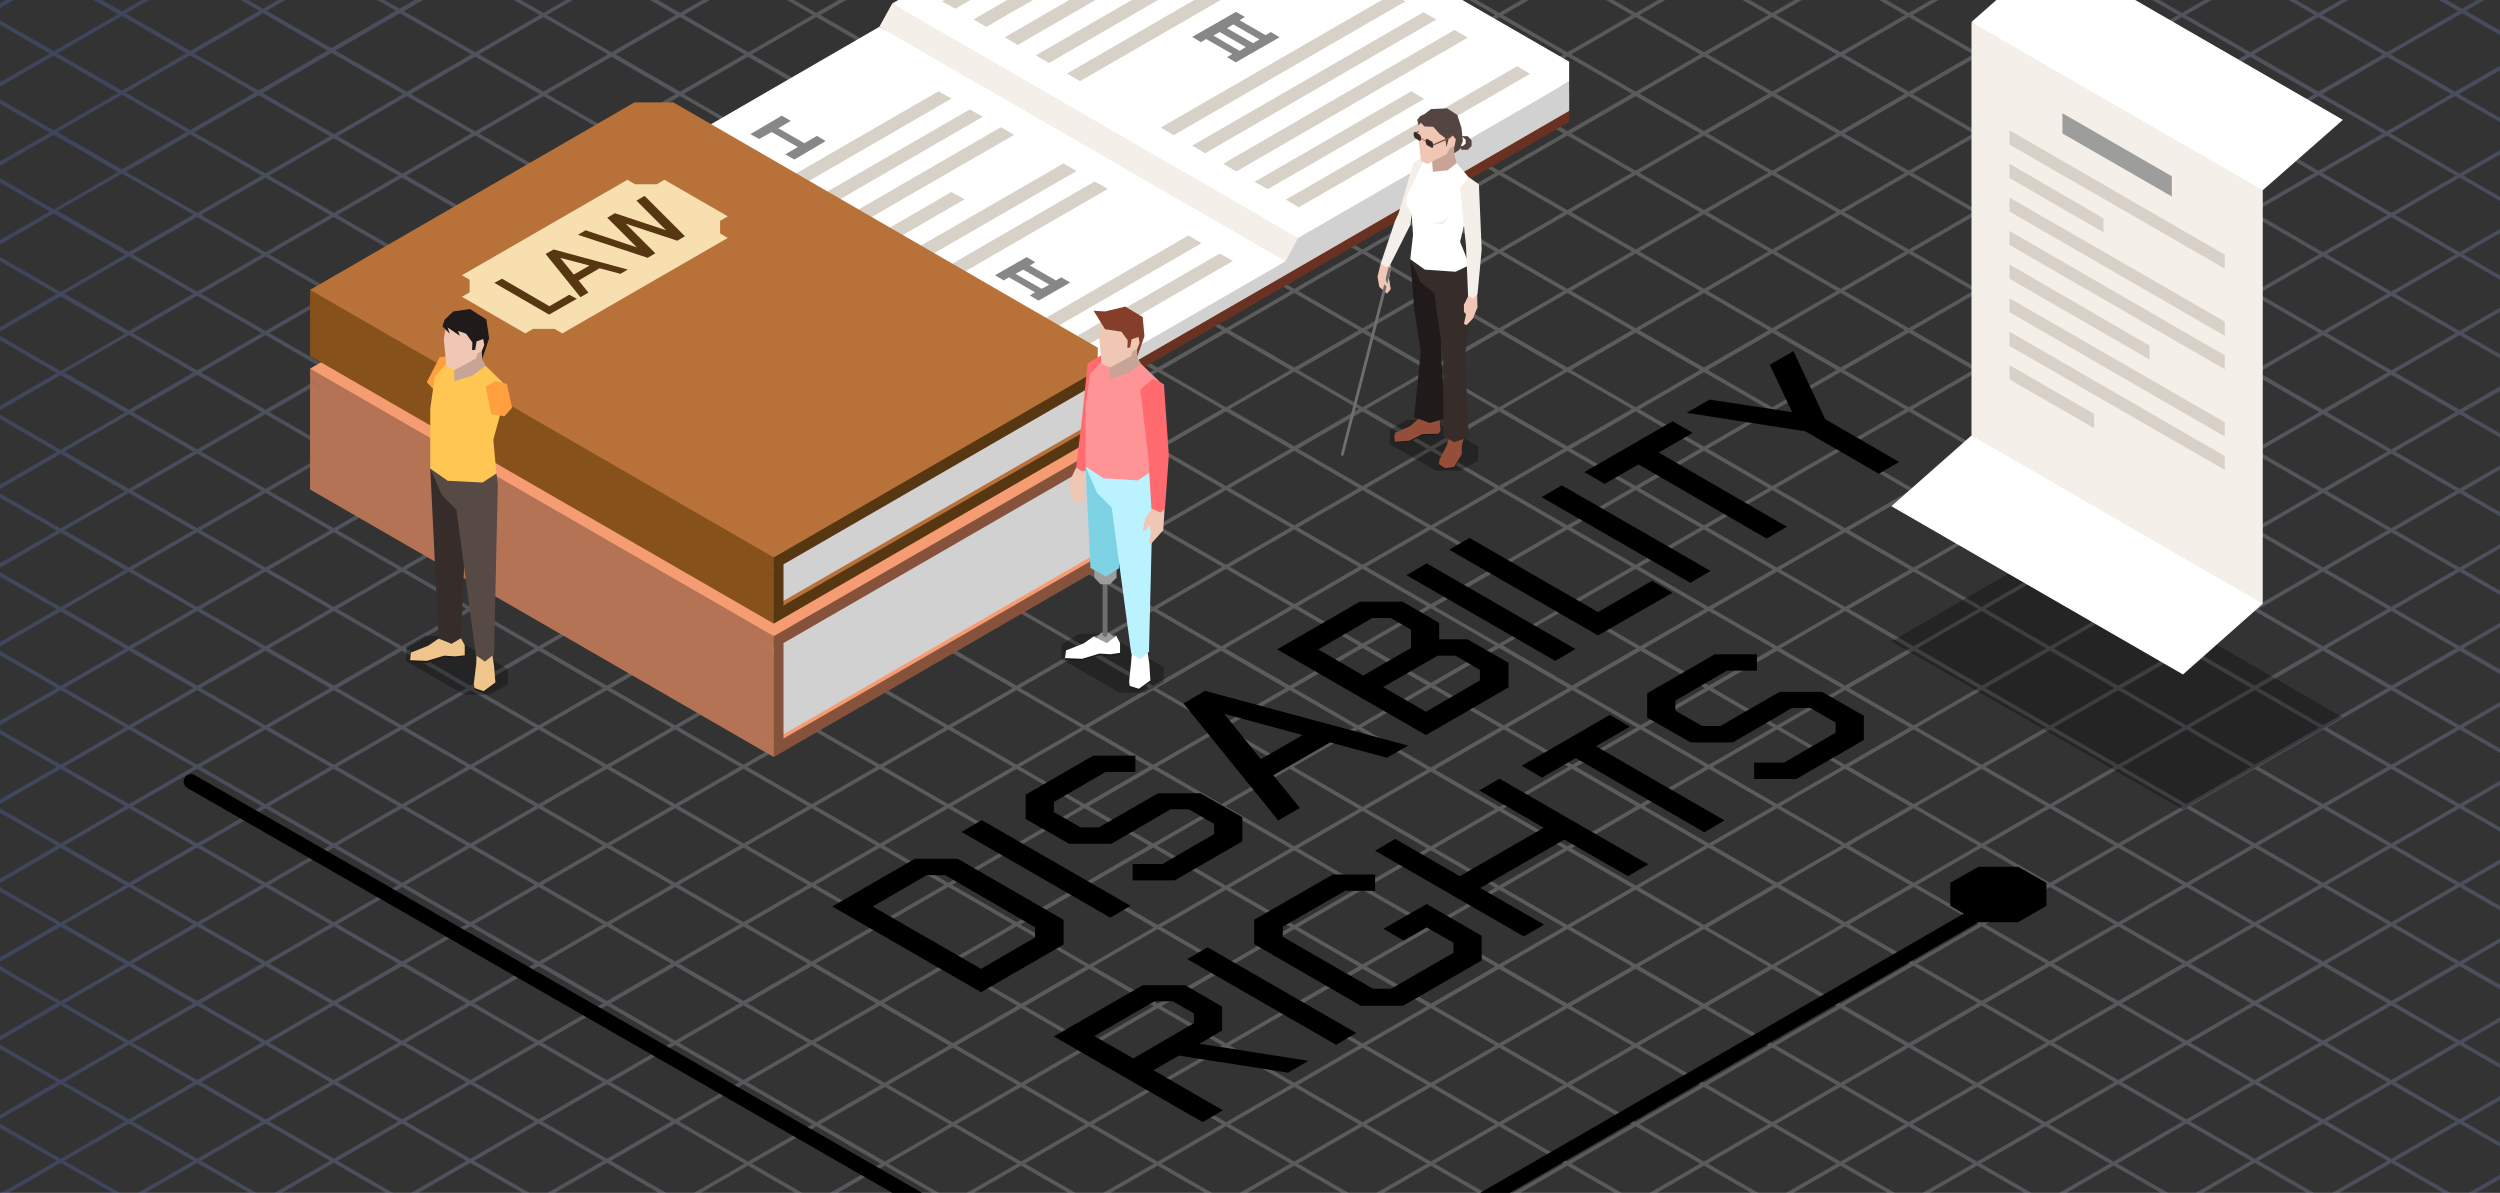 <?xml version="1.0" encoding="UTF-8"?>
<svg id="Layer_1" data-name="Layer 1" xmlns="http://www.w3.org/2000/svg" xmlns:xlink="http://www.w3.org/1999/xlink" version="1.1" viewBox="0 0 717.6 342.4">
  <rect x="0" y="0" width="717.6" height="342.4" fill="#333333" stroke="none"/>
  <defs>
    <style>
      .cls-1 {
        fill: #ff9f3d;
      }

      .cls-1, .cls-2, .cls-3, .cls-4, .cls-5, .cls-6, .cls-7, .cls-8, .cls-9, .cls-10, .cls-11, .cls-12, .cls-13, .cls-14, .cls-15, .cls-16, .cls-17, .cls-18, .cls-19, .cls-20, .cls-21, .cls-22, .cls-23, .cls-24, .cls-25, .cls-26, .cls-27, .cls-28, .cls-29, .cls-30, .cls-31, .cls-32, .cls-33, .cls-34, .cls-35 {
        stroke-width: 0px;
      }

      .cls-2 {
        fill: #c7a495;
      }

      .cls-3 {
        fill: #211a1a;
      }

      .cls-4 {
        fill: #f4efe9;
      }

      .cls-5 {
        fill: #d18067;
      }

      .cls-6 {
        fill: #f59c72;
      }

      .cls-7 {
        fill: #706f6f;
      }

      .cls-8 {
        fill: #544540;
      }

      .cls-9 {
        fill: #853e2a;
      }

      .cls-10 {
        fill: #944e39;
      }

      .cls-11 {
        fill: #87523b;
      }

      .cls-12 {
        fill: #ff6b6e;
      }

      .cls-13 {
        fill: #ff9496;
      }

      .cls-14 {
        fill: #ffc654;
      }

      .cls-15 {
        fill: #9d9d9c;
      }

      .cls-16 {
        fill: #362c29;
      }

      .cls-17 {
        fill: #573711;
      }

      .cls-18 {
        fill: #d8d1c7;
      }

      .cls-19 {
        fill: #693121;
      }

      .cls-20 {
        fill: #e0dedc;
      }

      .cls-21, .cls-26 {
        fill: #000;
      }

      .cls-22 {
        fill: #f0c6b4;
      }

      .cls-23 {
        fill: #d1d1d1;
      }

      .cls-24 {
        fill: #b57355;
      }

      .cls-25 {
        fill: #f7dfaf;
      }

      .cls-26 {
        opacity: .3;
      }

      .cls-26, .cls-36, .cls-31 {
        isolation: isolate;
      }

      .cls-27 {
        fill: #878787;
      }

      .cls-28 {
        fill: #87511b;
      }

      .cls-29 {
        fill: #b87139;
      }

      .cls-30 {
        fill: #574943;
      }

      .cls-31 {
        fill: url(#radial-gradient);
        mix-blend-mode: lighten;
        opacity: .2;
      }

      .cls-32 {
        fill: #fff;
      }

      .cls-33 {
        fill: #baf3ff;
      }

      .cls-34 {
        fill: #7dd2e3;
      }

      .cls-35 {
        fill: #efc58b;
      }
    </style>
    <radialGradient id="radial-gradient" cx="395.4" cy="-733.6" fx="395.4" fy="-733.6" r="395.8" gradientTransform="translate(0 -552) scale(1 -1)" gradientUnits="userSpaceOnUse">
      <stop offset="0" stop-color="#fff"/>
      <stop offset=".3" stop-color="#fcfdff"/>
      <stop offset=".4" stop-color="#f4f6ff"/>
      <stop offset=".6" stop-color="#e5ebff"/>
      <stop offset=".7" stop-color="#d1dbff"/>
      <stop offset=".8" stop-color="#b7c7ff"/>
      <stop offset=".9" stop-color="#96aeff"/>
      <stop offset="1" stop-color="#7191ff"/>
      <stop offset="1" stop-color="#6a8cff"/>
    </radialGradient>
  </defs>
  <g class="cls-36">
    <g id="Layer_1-2" data-name="Layer 1-2">
      <g>
        <path class="cls-31" d="M790.7-44.7v-1.3l-5.6,3.2-18.5-10.7,18.5-10.7,5.6,3.2v-1.3l-4.5-2.6,4.5-2.6v-1.3l-5.6,3.2-18.5-10.7,18.5-10.7,5.6,3.2v-1.3l-4.5-2.6,4.5-2.6v-1.3l-5.6,3.2-18.5-10.7,18.5-10.7,5.6,3.2v-1.3l-4.5-2.6,4.5-2.6v-1.3l-5.6,3.2-18.5-10.7,18.5-10.7,5.6,3.2v-1.3l-4.5-2.6,4.5-2.6v-1.3l-5.6,3.2-18.5-10.7,18.5-10.7,5.6,3.2v-1.3l-4.5-2.6,4.5-2.6v-1.3l-5.6,3.2-18.5-10.7,18.5-10.7,5.6,3.2v-1.3l-4.5-2.6,4.5-2.6v-1.3l-5.6,3.2-18.5-10.7,18.5-10.7,5.6,3.2v-1.3l-4.5-2.6,4.5-2.6v-1.3l-5.6,3.2-18.5-10.7,2-1.2h-2.2l-.9.5-.9-.5h-2.2l2,1.2-18.5,10.7-18.5-10.7,2-1.2h-2.2l-.9.5-.9-.5h-2.2l2,1.2-18.5,10.7-18.5-10.7,2-1.2h-2.2l-.9.5-.9-.5h-2.2l2,1.2-18.5,10.7-18.5-10.7,2-1.2h-2.2l-.9.5-.9-.5h-2.2l2,1.2-18.5,10.7-18.5-10.7,2-1.2h-2.2l-.9.5-.9-.5h-2.2l2,1.2-18.5,10.7-18.5-10.7,2-1.2h-2.2l-.9.5-.9-.5h-2.2l2,1.2-18.5,10.7-18.5-10.7,2-1.2h-2.2l-.9.5-.9-.5h-2.2l2,1.2-18.5,10.7-20.5-11.8h-2.3l-18.5,10.7-18.5-10.7h-2.3l-18.5,10.7-18.5-10.7h-2.3l-18.5,10.7-18.5-10.7h-2.3l-18.5,10.7-18.5-10.7h-2.3l-20.5,11.8-18.5-10.7,2-1.2h-2.2l-.9.5-.9-.5h-2.2l2,1.2-18.5,10.7-18.5-10.7,2-1.2h-2.2l-.9.5-.9-.5h-2.2l2,1.2-18.5,10.7-18.5-10.7,2-1.2h-2.2l-.9.5-.9-.5h-2.2l2,1.2-18.5,10.7-18.5-10.7,2-1.2h-2.2l-.9.5-.9-.5h-2.2l2,1.2-18.5,10.7-18.5-10.7,2-1.2h-2.2l-.9.5-.9-.5h-2.2l2,1.2-18.5,10.7-18.5-10.7,2-1.2h-2.2l-.9.5-.9-.5h-2.2l2,1.2-18.5,10.7-18.5-10.7,2-1.2h-2.2l-.9.5-.9-.5h-2.2l2,1.2-18.5,10.7-18.5-10.7,2-1.2h-2.2l-.9.5-.9-.5h-2.2l2,1.2L-.2-202.6v1.3l16.9-9.8,18.5,10.7-18.5,10.7L-.2-199.5v1.3l15.8,9.1L-.2-180v1.3l16.9-9.8,18.5,10.7-18.5,10.7L-.2-176.9v1.3l15.8,9.1L-.2-157.3v1.3l16.9-9.8,18.5,10.7-18.5,10.7L-.2-154.3v1.3l15.8,9.1L-.2-134.7v1.3l16.9-9.8,18.5,10.7-18.5,10.7L-.2-131.6v1.3l15.8,9.1L-.2-112.1v1.3l16.9-9.8,18.5,10.7-18.5,10.7L-.2-109v1.3l15.8,9.1L-.2-89.4v1.3l16.9-9.8,18.5,10.7-18.5,10.7L-.2-86.4v1.3l15.8,9.1L-.2-66.8v1.3l16.9-9.8,18.5,10.7-18.5,10.7L-.2-63.7v1.3l15.8,9.1L-.2-44.2v1.3l16.9-9.8,18.5,10.7-18.5,10.7L-.2-41.1v1.3l15.8,9.1L-.2-21.5v1.3l16.9-9.8,18.5,10.7L15.4-7.9-.2-16.9v1.3L14.2-7.3-.2,1.1v1.3L15.4-6.6l18.5,10.7L15.4,14.7-.2,5.7v1.3l14.5,8.4L-.2,23.7v1.3l15.6-9,18.5,10.7-18.5,10.7L-.2,28.4v1.3l14.5,8.4L-.2,46.4v1.3l15.6-9,18.5,10.7-18.5,10.7L-.2,51v1.3l14.5,8.4L-.2,69v1.3l15.6-9,20.5,11.8-18.5,10.7L-.2,73.6v1.3l16.5,9.5L-.2,94v1.3l17.6-10.2,18.5,10.7-18.5,10.7L-.2,96.3v1.3l16.5,9.5L-.2,116.6v1.3l17.6-10.2,18.5,10.7-18.5,10.7L-.2,118.9v1.3l16.5,9.5L-.2,139.2v1.3l17.6-10.2,18.5,10.7-18.5,10.7L-.2,141.5v1.3l16.5,9.5L-.2,161.8v1.3l17.6-10.2,18.5,10.7-18.5,10.7L-.2,164.1v1.3l16.5,9.5L-.2,184.4v1.3l17.6-10.2,18.5,10.7-18.5,10.7L-.2,186.7v1.3l16.5,9.5L-.2,207v1.3l17.6-10.2,18.5,10.7-18.5,10.7L-.2,209.3v1.3l16.5,9.5L-.2,229.6v1.3l17.6-10.2,18.5,10.7-18.5,10.7L-.2,231.9v1.3l16.5,9.5L-.2,252.3v1.3l17.6-10.2,18.5,10.7-18.5,10.7L-.2,254.5v1.3l16.5,9.5L-.2,274.9v1.3l17.6-10.2,18.5,10.7-18.5,10.7L-.2,277.1v1.3l16.5,9.5L-.2,297.5v1.3l17.6-10.2,18.5,10.7-18.5,10.7L-.2,299.7v1.3l16.5,9.5L-.2,320.1v1.3l17.6-10.2,18.5,10.7-18.5,10.7L-.2,322.4v1.3l16.5,9.5L-.2,342.7v1.3l17.6-10.2,18.5,10.7-20.5,11.8L-.2,347.3v1.3l14.5,8.4L-.2,365.3v1.3l15.6-9,18.5,10.7-18.5,10.7L-.2,369.9v1.3l14.5,8.4L-.2,387.9v1.3l15.6-9,18.5,10.7-18.5,10.7L-.2,392.5v1.3l14.5,8.4L-.2,410.5v1.3l15.6-9,18.5,10.7-18.5,10.7L-.2,415.2v1.3l14.5,8.4L-.2,433.2v1.3l15.6-9,19.8,11.5-18.5,10.7L-.2,437.8v1.3l15.8,9.1L-.2,457.3v1.3l16.9-9.8,18.5,10.7-18.5,10.7L-.2,460.4v1.3l15.8,9.1L-.2,480v1.3l16.9-9.8,18.5,10.7-18.5,10.7L-.2,483v1.3l15.8,9.1L-.2,502.5v1.3l16.9-9.8,18.5,10.7-18.5,10.7L-.2,505.6v1.3l15.8,9.1-15.8,9.1v1.3l16.9-9.8,18.5,10.7-18.5,10.7L-.2,528.2v1.3l15.8,9.1-15.8,9.1v1.3l16.9-9.8,18.5,10.7-18.5,10.7L-.2,550.8v1.3l15.8,9.1-15.8,9.1v1.3l16.9-9.8,18.5,10.7-8.8,5.1h2.2l7.7-4.4,7.7,4.4h2.2l-8.8-5.1,18.5-10.7,18.5,10.7-8.8,5.1h2.2l7.7-4.4,7.7,4.4h2.2l-8.8-5.1,18.5-10.7,18.5,10.7-8.8,5.1h2.2l7.7-4.4,7.7,4.4h2.2l-8.8-5.1,18.5-10.7,18.5,10.7-8.8,5.1h2.2l7.7-4.4,7.7,4.4h2.2l-8.8-5.1,18.5-10.7,18.5,10.7-8.8,5.1h2.2l7.7-4.4,7.7,4.4h2.2l-8.8-5.1,18.5-10.7,18.5,10.7-8.8,5.1h2.2l7.7-4.4,7.7,4.4h2.2l-8.8-5.1,18.5-10.7,18.5,10.7-8.8,5.1h2.2l7.7-4.4,7.7,4.4h2.2l-8.8-5.1,18.5-10.7,18.5,10.7-8.8,5.1h2.2l7.7-4.4,7.7,4.4h2.2l-8.8-5.1,18.5-10.7,18.5,10.7-8.8,5.1h2.2l7.7-4.4,7.7,4.4h2.2l-8.8-5.1,18.5-10.7,18.5,10.7-8.8,5.1h2.2l7.7-4.4,7.7,4.4h2.2l-8.8-5.1,20.5-11.8,20.5,11.8-8.8,5.1h2.2l7.7-4.4,7.7,4.4h2.2l-8.8-5.1,18.5-10.7,18.5,10.7-8.8,5.1h2.2l7.7-4.4,7.7,4.4h2.2l-8.8-5.1,18.5-10.7,18.5,10.7-8.8,5.1h2.2l7.7-4.4,7.7,4.4h2.2l-8.8-5.1,18.5-10.7,18.5,10.7-8.8,5.1h2.2l7.7-4.4,7.7,4.4h2.2l-8.8-5.1,18.5-10.7,18.5,10.7-8.8,5.1h2.2l7.7-4.4,7.7,4.4h2.2l-8.8-5.1,18.5-10.7,18.5,10.7-8.8,5.1h2.2l7.7-4.4,7.7,4.4h2.2l-8.8-5.1,18.5-10.7,18.5,10.7-8.8,5.1h2.2l7.7-4.4,7.7,4.4h2.2l-8.8-5.1,18.5-10.7,18.5,10.7-8.8,5.1h2.2l7.7-4.4,7.7,4.4h2.2l-8.8-5.1,18.5-10.7,18.5,10.7-8.8,5.1h2.2l7.7-4.4,7.7,4.4h2.2l-8.8-5.1,18.5-10.7,18.5,10.7-8.8,5.1h2.2l7.7-4.4,5.6,3.2v-1.3l-4.5-2.6,4.5-2.6v-1.3l-5.6,3.2-18.5-10.7,18.5-10.7,5.6,3.2v-1.3l-4.5-2.6,4.5-2.6v-1.3l-5.6,3.2-18.5-10.7,18.5-10.7,5.6,3.2v-1.3l-4.5-2.6,4.5-2.6v-1.3l-5.6,3.2-18.5-10.7,18.5-10.7,5.6,3.2v-1.3l-4.5-2.6,4.5-2.6v-1.3l-5.6,3.2-18.5-10.7,18.5-10.7,5.6,3.2v-1.3l-4.5-2.6,4.5-2.6v-1.3l-5.6,3.2-18.5-10.7,18.5-10.7,5.6,3.2v-1.3l-4.5-2.6,4.5-2.6v-1.3l-5.6,3.2-18.5-10.7,18.5-10.7,5.6,3.2v-1.3l-4.5-2.6,4.5-2.6v-1.3l-5.6,3.2-18.5-10.7,19.8-11.5,4.2,2.4v-1.3l-3.1-1.8,3.1-1.8v-1.3l-4.2,2.4-18.5-10.7,18.5-10.7,4.2,2.4v-1.3l-3.1-1.8,3.1-1.8v-1.3l-4.2,2.4-18.5-10.7,18.5-10.7,4.2,2.4v-1.3l-3.1-1.8,3.1-1.8v-1.3l-4.2,2.4-20.5-11.8,18.5-10.7,6.3,3.6v-1.3l-5.2-3,5.2-3v-1.3l-6.3,3.6-18.5-10.7,18.5-10.7,6.3,3.6v-1.3l-5.2-3,5.2-3v-1.3l-6.3,3.6-18.5-10.7,18.5-10.7,6.3,3.6v-1.3l-5.2-3,5.2-3v-1.3l-6.3,3.6-18.5-10.7,18.5-10.7,6.3,3.6v-1.3l-5.2-3,5.2-3v-1.3l-6.3,3.6-18.5-10.7,18.5-10.7,6.3,3.6v-1.3l-5.2-3,5.2-3v-1.3l-6.3,3.6-18.5-10.7,18.5-10.7,6.3,3.6v-1.3l-5.2-3,5.2-3v-1.3l-6.3,3.6-18.5-10.7,18.5-10.7,6.3,3.6v-1.3l-5.2-3,5.2-3v-1.3l-6.3,3.6-18.5-10.7,18.5-10.7,6.3,3.6v-1.3l-5.2-3,5.2-3v-1.3l-6.3,3.6-18.5-10.7,18.5-10.7,6.3,3.6v-1.3l-5.2-3,5.2-3v-1.3l-6.3,3.6-18.5-10.7,18.5-10.7,6.3,3.6v-1.3l-5.2-3,5.2-3v-1.3l-6.3,3.6-18.5-10.7,18.5-10.7,6.3,3.6v-1.3l-5.2-3,5.2-3v-1.3l-6.3,3.6-18.5-10.7,18.5-10.7,6.3,3.6v-1.3l-5.2-3,5.2-3v-1.3l-6.3,3.6-18.5-10.7,18.5-10.7,6.3,3.6v-1.3l-5.2-3,5.2-3v-1.3l-6.3,3.6-18.5-10.7,20.5-11.8,4.2,2.4v-1.3l-3.1-1.8,3.1-1.8v-1.3l-4.2,2.4-18.5-10.7,18.5-10.7,4.2,2.4v-1.3l-3.1-1.8,3.1-1.8v-1.3l-4.2,2.4-18.5-10.7L786.4.2l4.2,2.4v-1.3l-3.1-1.8,3.1-1.8V.9l-4.2,2.4-19.8-11.5,18.5-10.7,5.6,3.2v-1.3l-4.5-2.6,4.5-2.6v-1.3l-5.6,3.2-18.5-10.7,18.5-10.7,5.6,3.2v-1.3l-4.5-2.6,4.5-2.6h.3s-.3.3-.3.3ZM784-64.7l-18.5,10.7-18.5-10.7,18.5-10.7,18.5,10.7ZM686-98.7l-18.5,10.7-18.5-10.7,18.5-10.7,18.5,10.7ZM668.6-110l18.5-10.7,18.5,10.7-18.5,10.7-18.5-10.7ZM410.7,173.4l-18.5-10.7,18.5-10.7,18.5,10.7-18.5,10.7ZM430.3,163.4l18.5,10.7-18.5,10.7-18.5-10.7,18.5-10.7ZM409.6,174l-18.5,10.7-18.5-10.7,18.5-10.7,18.5,10.7ZM371.5,173.4l-18.5-10.7,18.5-10.7,18.5,10.7-18.5,10.7ZM370.4,174l-19.8,11.5-18.5-10.7,19.8-11.5,18.5,10.7h0ZM369,197.5l-18.5,10.7-18.5-10.7,18.5-10.7,18.5,10.7ZM351.7,186.1l19.8-11.5,18.5,10.7-19.8,11.5-18.5-10.7h0ZM391.1,186l18.5,10.7-19.8,11.5-18.5-10.7,19.8-11.5ZM392.2,185.3l18.5-10.7,18.5,10.7-18.5,10.7-18.5-10.7ZM430.3,186l19.8,11.5-18.5,10.7-19.8-11.5,18.5-10.7h0ZM431.4,185.3l18.5-10.7,19.8,11.5-18.5,10.7-19.8-11.5ZM431.4,162.7l18.5-10.7,18.5,10.7-18.5,10.7-18.5-10.7ZM431.4,140.1l18.5-10.7,18.5,10.7-18.5,10.7-18.5-10.7ZM448.8,151.4l-18.5,10.7-18.5-10.7,18.5-10.7,18.5,10.7ZM410.7,150.8l-18.5-10.7,18.5-10.7,18.5,10.7-18.5,10.7ZM409.6,151.4l-18.5,10.7-18.5-10.7,18.5-10.7,18.5,10.7ZM371.5,150.8l-18.5-10.7,18.5-10.7,18.5,10.7-18.5,10.7ZM370.4,151.4l-18.5,10.7-18.5-10.7,18.5-10.7,18.5,10.7ZM332.3,150.8l-18.5-10.7,18.5-10.7,18.5,10.7-18.5,10.7ZM350.8,162.7l-19.8,11.5-18.5-10.7,19.8-11.5,18.5,10.7ZM349.5,186.1l-18.5,10.7-18.5-10.7,18.5-10.7,18.5,10.7ZM349.5,208.8l-18.5,10.7-18.5-10.7,18.5-10.7,18.5,10.7ZM350.6,209.4l18.5,10.7-18.5,10.7-18.5-10.7,18.5-10.7ZM351.7,208.8l18.5-10.7,18.5,10.7-18.5,10.7-18.5-10.7ZM389.8,209.4l19.8,11.5-18.5,10.7-19.8-11.5,18.5-10.7ZM390.9,208.8l19.8-11.5,19.8,11.5-19.8,11.5-19.8-11.5ZM431.7,209.4l18.5,10.7-19.8,11.5-18.5-10.7,19.8-11.5h0ZM432.8,208.8l18.5-10.7,18.5,10.7-18.5,10.7-18.5-10.7ZM470.9,209.4l18.5,10.7-18.5,10.7-18.5-10.7,18.5-10.7ZM452.4,197.5l18.5-10.7,18.5,10.7-18.5,10.7-18.5-10.7ZM451,174l18.5-10.7,19.8,11.5-18.5,10.7-19.8-11.5ZM451,151.4l18.5-10.7,18.5,10.7-18.5,10.7-18.5-10.7ZM451,128.8l18.5-10.7,18.5,10.7-18.5,10.7-18.5-10.7ZM449.9,128.1l-18.5-10.7,18.5-10.7,18.5,10.7-18.5,10.7ZM448.8,128.8l-18.5,10.7-18.5-10.7,18.5-10.7,18.5,10.7ZM410.7,128.1l-18.5-10.7,18.5-10.7,18.5,10.7-18.5,10.7ZM409.6,128.8l-18.5,10.7-18.5-10.7,18.5-10.7,18.5,10.7ZM371.5,128.1l-18.5-10.7,18.5-10.7,18.5,10.7-18.5,10.7ZM370.4,128.8l-18.5,10.7-18.5-10.7,18.5-10.7,18.5,10.7ZM332.3,128.1l-18.5-10.7,18.5-10.7,18.5,10.7-18.5,10.7ZM331.2,128.8l-18.5,10.7-18.5-10.7,18.5-10.7,18.5,10.7ZM331.2,151.4l-19.8,11.5-18.5-10.7,19.8-11.5,18.5,10.7ZM329.8,174.8l-18.5,10.7-18.5-10.7,18.5-10.7,18.5,10.7ZM329.8,197.5l-18.5,10.7-18.5-10.7,18.5-10.7,18.5,10.7ZM329.8,220.1l-18.5,10.7-18.5-10.7,18.5-10.7,18.5,10.7ZM329.8,242.7l-18.5,10.7-18.5-10.7,18.5-10.7,18.5,10.7ZM312.5,231.4l18.5-10.7,18.5,10.7-18.5,10.7-18.5-10.7ZM350.6,232l19.8,11.5-18.5,10.7-19.8-11.5,18.5-10.7ZM351.7,231.4l18.5-10.7,19.8,11.5-18.5,10.7-19.8-11.5h0ZM391.1,232.8l18.5,10.7-18.5,10.7-18.5-10.7,18.5-10.7ZM392.2,232.2l18.5-10.7,18.5,10.7-18.5,10.7-18.5-10.7ZM430.3,232.8l18.5,10.7-18.5,10.7-18.5-10.7,18.5-10.7ZM431.4,232.2l19.8-11.5,18.5,10.7-19.8,11.5-18.5-10.7ZM470.9,232l18.5,10.7-19.8,11.5-18.5-10.7,19.8-11.5ZM472,231.4l18.5-10.7,18.5,10.7-18.5,10.7-18.5-10.7ZM472,208.8l18.5-10.7,18.5,10.7-18.5,10.7-18.5-10.7ZM472,186.1l18.5-10.7,18.5,10.7-18.5,10.7-18.5-10.7ZM470.6,162.7l18.5-10.7,19.8,11.5-18.5,10.7-19.8-11.5ZM470.6,140.1l18.5-10.7,18.5,10.7-18.5,10.7-18.5-10.7ZM470.6,117.5l18.5-10.7,18.5,10.7-18.5,10.7-18.5-10.7ZM470.6,94.8l18.5-10.7,18.5,10.7-18.5,10.7-18.5-10.7ZM488,106.2l-18.5,10.7-18.5-10.7,18.5-10.7,18.5,10.7ZM449.9,105.5l-18.5-10.7,18.5-10.7,18.5,10.7-18.5,10.7ZM448.8,106.2l-18.5,10.7-18.5-10.7,18.5-10.7,18.5,10.7ZM410.7,105.5l-18.5-10.7,18.5-10.7,18.5,10.7-18.5,10.7ZM409.6,106.2l-18.5,10.7-18.5-10.7,18.5-10.7,18.5,10.7ZM371.5,105.5l-18.5-10.7,18.5-10.7,18.5,10.7-18.5,10.7ZM370.4,106.2l-18.5,10.7-18.5-10.7,18.5-10.7,18.5,10.7ZM332.3,105.5l-18.5-10.7,18.5-10.7,18.5,10.7-18.5,10.7ZM331.2,106.2l-18.5,10.7-18.5-10.7,18.5-10.7,18.5,10.7ZM293.1,105.5l-18.5-10.7,18.5-10.7,18.5,10.7-18.5,10.7ZM311.6,117.5l-18.5,10.7-18.5-10.7,18.5-10.7,18.5,10.7ZM311.6,140.1l-19.8,11.5-18.5-10.7,19.8-11.5,18.5,10.7ZM310.3,163.5l-18.5,10.7-18.5-10.7,18.5-10.7,18.5,10.7ZM310.3,186.1l-18.5,10.7-18.5-10.7,18.5-10.7,18.5,10.7ZM310.3,208.8l-18.5,10.7-18.5-10.7,18.5-10.7,18.5,10.7ZM310.3,231.4l-18.5,10.7-18.5-10.7,18.5-10.7,18.5,10.7ZM310.3,254l-18.5,10.7-18.5-10.7,18.5-10.7,18.5,10.7h0ZM311.4,254.7l19.8,11.5-18.5,10.7-19.8-11.5,18.5-10.7h0ZM312.5,254l18.5-10.7,19.8,11.5-18.5,10.7-19.8-11.5h0ZM351.9,255.4l18.5,10.7-18.5,10.7-18.5-10.7,18.5-10.7h0ZM353,254.8l18.5-10.7,18.5,10.7-18.5,10.7-18.5-10.7ZM391.1,255.4l18.5,10.7-18.5,10.7-18.5-10.7,18.5-10.7h0ZM392.2,254.8l18.5-10.7,18.5,10.7-18.5,10.7-18.5-10.7ZM430.3,255.4l18.5,10.7-18.5,10.7-18.5-10.7,18.5-10.7h0ZM431.4,254.8l18.5-10.7,18.5,10.7-18.5,10.7-18.5-10.7ZM469.5,255.4l18.5,10.7-18.5,10.7-18.5-10.7,18.5-10.7h0ZM470.6,254.8l19.8-11.5,18.5,10.7-19.8,11.5-18.5-10.7ZM510,254.7l18.5,10.7-19.8,11.5-18.5-10.7,19.8-11.5h0ZM491.6,242.7l18.5-10.7,18.5,10.7-18.5,10.7-18.5-10.7h0ZM491.6,220.1l18.5-10.7,18.5,10.7-18.5,10.7-18.5-10.7h0ZM491.6,197.5l18.5-10.7,18.5,10.7-18.5,10.7-18.5-10.7h0ZM491.6,174.8l18.5-10.7,18.5,10.7-18.5,10.7-18.5-10.7h0ZM490.2,151.4l18.5-10.7,19.8,11.5-18.5,10.7-19.8-11.5ZM490.2,128.8l18.5-10.7,18.5,10.7-18.5,10.7-18.5-10.7ZM490.2,106.2l18.5-10.7,18.5,10.7-18.5,10.7-18.5-10.7ZM490.2,83.5l18.5-10.7,18.5,10.7-18.5,10.7-18.5-10.7ZM489.1,82.9l-18.5-10.7,18.5-10.7,18.5,10.7-18.5,10.7ZM488,83.5l-18.5,10.7-18.5-10.7,18.5-10.7,18.5,10.7ZM449.9,82.9l-18.5-10.7,18.5-10.7,18.5,10.7-18.5,10.7ZM448.8,83.5l-18.5,10.7-18.5-10.7,18.5-10.7,18.5,10.7ZM410.7,82.9l-18.5-10.7,18.5-10.7,18.5,10.7-18.5,10.7ZM409.6,83.5l-18.5,10.7-18.5-10.7,18.5-10.7,18.5,10.7ZM371.5,82.9l-18.5-10.7,18.5-10.7,18.5,10.7-18.5,10.7ZM370.4,83.5l-18.5,10.7-18.5-10.7,18.5-10.7,18.5,10.7ZM332.3,82.9l-18.5-10.7,18.5-10.7,18.5,10.7-18.5,10.7ZM331.2,83.5l-18.5,10.7-18.5-10.7,18.5-10.7,18.5,10.7ZM293.1,82.9l-18.5-10.7,18.5-10.7,18.5,10.7-18.5,10.7ZM292,83.5l-18.5,10.7-18.5-10.7,18.5-10.7,18.5,10.7ZM292,106.2l-18.5,10.7-18.5-10.7,18.5-10.7,18.5,10.7ZM292,128.8l-19.8,11.5-18.5-10.7,19.8-11.5,18.5,10.7ZM290.7,152.2l-18.5,10.7-18.5-10.7,18.5-10.7,18.5,10.7ZM290.7,174.8l-18.5,10.7-18.5-10.7,18.5-10.7,18.5,10.7ZM290.7,197.5l-18.5,10.7-18.5-10.7,18.5-10.7,18.5,10.7ZM290.7,220.1l-18.5,10.7-18.5-10.7,18.5-10.7,18.5,10.7ZM290.7,242.7l-18.5,10.7-18.5-10.7,18.5-10.7,18.5,10.7ZM290.7,265.3l-18.5,10.7-18.5-10.7,18.5-10.7,18.5,10.7ZM292,288.7l-18.5,10.7-19.8-11.5,18.5-10.7,19.8,11.5ZM273.3,276.6l18.5-10.7,19.8,11.5-18.5,10.7-19.8-11.5ZM312.7,278.1l18.5,10.7-18.5,10.7-18.5-10.7,18.5-10.7ZM313.8,277.4l18.5-10.7,18.5,10.7-18.5,10.7-18.5-10.7ZM351.9,278.1l18.5,10.7-18.5,10.7-18.5-10.7,18.5-10.7ZM353,277.4l18.5-10.7,18.5,10.7-18.5,10.7-18.5-10.7ZM391.1,278.1l18.5,10.7-18.5,10.7-18.5-10.7,18.5-10.7ZM392.2,277.4l18.5-10.7,18.5,10.7-18.5,10.7-18.5-10.7ZM430.3,278.1l18.5,10.7-18.5,10.7-18.5-10.7,18.5-10.7ZM431.4,277.4l18.5-10.7,18.5,10.7-18.5,10.7-18.5-10.7ZM469.5,278.1l18.5,10.7-18.5,10.7-18.5-10.7,18.5-10.7ZM470.6,277.4l18.5-10.7,18.5,10.7-18.5,10.7-18.5-10.7ZM508.7,278.1l18.5,10.7-18.5,10.7-18.5-10.7,18.5-10.7ZM509.8,277.4l19.8-11.5,18.5,10.7-19.8,11.5-18.5-10.7ZM511.1,254l18.5-10.7,18.5,10.7-18.5,10.7-18.5-10.7h0ZM511.1,231.4l18.5-10.7,18.5,10.7-18.5,10.7-18.5-10.7h0ZM511.1,208.8l18.5-10.7,18.5,10.7-18.5,10.7-18.5-10.7h0ZM511.1,186.1l18.5-10.7,18.5,10.7-18.5,10.7-18.5-10.7h0ZM511.1,163.5l18.5-10.7,18.5,10.7-18.5,10.7-18.5-10.7h0ZM509.8,140.1l18.5-10.7,19.8,11.5-18.5,10.7-19.8-11.5ZM509.8,117.5l18.5-10.7,18.5,10.7-18.5,10.7-18.5-10.7ZM509.8,94.8l18.5-10.7,18.5,10.7-18.5,10.7-18.5-10.7ZM509.8,72.2l18.5-10.7,18.5,10.7-18.5,10.7-18.5-10.7ZM509.8,49.6l18.5-10.7,18.5,10.7-18.5,10.7-18.5-10.7ZM527.2,60.9l-18.5,10.7-18.5-10.7,18.5-10.7s18.5,10.7,18.5,10.7ZM489.1,60.3l-18.5-10.7,18.5-10.7,18.5,10.7-18.5,10.7ZM488,60.9l-18.5,10.7-18.5-10.7,18.5-10.7s18.5,10.7,18.5,10.7ZM449.9,60.3l-18.5-10.7,18.5-10.7,18.5,10.7-18.5,10.7ZM448.8,60.9l-18.5,10.7-18.5-10.7,18.5-10.7s18.5,10.7,18.5,10.7ZM410.7,60.3l-18.5-10.7,18.5-10.7,18.5,10.7-18.5,10.7ZM409.6,60.9l-18.5,10.7-18.5-10.7,18.5-10.7s18.5,10.7,18.5,10.7ZM371.5,60.3l-18.5-10.7,18.5-10.7,18.5,10.7-18.5,10.7ZM370.4,60.9l-18.5,10.7-18.5-10.7,18.5-10.7s18.5,10.7,18.5,10.7ZM332.3,60.3l-18.5-10.7,18.5-10.7,18.5,10.7-18.5,10.7ZM331.2,60.9l-18.5,10.7-18.5-10.7,18.5-10.7s18.5,10.7,18.5,10.7ZM293.1,60.3l-18.5-10.7,18.5-10.7,18.5,10.7-18.5,10.7ZM292,60.9l-18.5,10.7-18.5-10.7,18.5-10.7s18.5,10.7,18.5,10.7ZM254,60.3l-18.5-10.7,18.5-10.7,18.5,10.7-18.5,10.7ZM272.4,72.2l-18.5,10.7-18.5-10.7,18.5-10.7,18.5,10.7ZM272.4,94.8l-18.5,10.7-18.5-10.7,18.5-10.7,18.5,10.7ZM272.4,117.5l-19.8,11.5-18.5-10.7,19.8-11.5,18.5,10.7ZM271.1,140.9l-18.5,10.7-18.5-10.7,18.5-10.7,18.5,10.7ZM271.1,163.5l-18.5,10.7-18.5-10.7,18.5-10.7,18.5,10.7ZM271.1,186.1l-18.5,10.7-18.5-10.7,18.5-10.7,18.5,10.7ZM271.1,208.8l-18.5,10.7-18.5-10.7,18.5-10.7,18.5,10.7ZM271.1,231.4l-18.5,10.7-18.5-10.7,18.5-10.7,18.5,10.7ZM271.1,254l-18.5,10.7-18.5-10.7,18.5-10.7,18.5,10.7h0ZM271.1,276.6l-18.5,10.7-18.5-10.7,18.5-10.7,18.5,10.7ZM272.4,300.1l-18.5,10.7-19.8-11.5,18.5-10.7,19.8,11.5ZM273.5,300.7l18.5,10.7-18.5,10.7-18.5-10.7,18.5-10.7ZM274.6,300.1l18.5-10.7,18.5,10.7-18.5,10.7-18.5-10.7ZM312.7,300.7l18.5,10.7-18.5,10.7-18.5-10.7,18.5-10.7ZM313.8,300.1l18.5-10.7,18.5,10.7-18.5,10.7-18.5-10.7ZM351.9,300.7l18.5,10.7-18.5,10.7-18.5-10.7,18.5-10.7ZM353,300.1l18.5-10.7,18.5,10.7-18.5,10.7-18.5-10.7ZM391.1,300.7l18.5,10.7-18.5,10.7-18.5-10.7,18.5-10.7ZM392.2,300.1l18.5-10.7,18.5,10.7-18.5,10.7-18.5-10.7ZM430.3,300.7l18.5,10.7-18.5,10.7-18.5-10.7,18.5-10.7ZM431.4,300.1l18.5-10.7,18.5,10.7-18.5,10.7-18.5-10.7ZM469.5,300.7l18.5,10.7-18.5,10.7-18.5-10.7,18.5-10.7ZM470.6,300.1l18.5-10.7,18.5,10.7-18.5,10.7-18.5-10.7ZM508.7,300.7l18.5,10.7-18.5,10.7-18.5-10.7,18.5-10.7ZM509.8,300.1l18.5-10.7,18.5,10.7-18.5,10.7-18.5-10.7ZM547.9,300.7l18.5,10.7-18.5,10.7-18.5-10.7,18.5-10.7ZM529.4,288.7l19.8-11.5,18.5,10.7-19.8,11.5-18.5-10.7ZM530.8,265.3l18.5-10.7,18.5,10.7-18.5,10.7-18.5-10.7ZM530.8,242.7l18.5-10.7,18.5,10.7-18.5,10.7-18.5-10.7ZM530.8,220.1l18.5-10.7,18.5,10.7-18.5,10.7-18.5-10.7ZM530.8,197.5l18.5-10.7,18.5,10.7-18.5,10.7-18.5-10.7ZM530.8,174.8l18.5-10.7,18.5,10.7-18.5,10.7-18.5-10.7ZM530.8,152.2l18.5-10.7,18.5,10.7-18.5,10.7-18.5-10.7ZM529.4,128.8l18.5-10.7,19.8,11.5-18.5,10.7-19.8-11.5ZM529.4,106.2l18.5-10.7,18.5,10.7-18.5,10.7-18.5-10.7ZM529.4,83.5l18.5-10.7,18.5,10.7-18.5,10.7-18.5-10.7ZM529.4,60.9l18.5-10.7,18.5,10.7-18.5,10.7s-18.5-10.7-18.5-10.7ZM529.4,38.3l18.5-10.7,18.5,10.7-18.5,10.7-18.5-10.7ZM528.3,37.6l-18.5-10.7,18.5-10.7,18.5,10.7-18.5,10.7ZM527.2,38.3l-18.5,10.7-18.5-10.7,18.5-10.7,18.5,10.7ZM489.1,37.6l-18.5-10.7,18.5-10.7,18.5,10.7-18.5,10.7ZM488,38.3l-18.5,10.7-18.5-10.7,18.5-10.7,18.5,10.7ZM449.9,37.6l-18.5-10.7,18.5-10.7,18.5,10.7-18.5,10.7ZM448.8,38.3l-18.5,10.7-18.5-10.7,18.5-10.7,18.5,10.7ZM410.7,37.6l-18.5-10.7,18.5-10.7,18.5,10.7-18.5,10.7ZM409.6,38.3l-18.5,10.7-18.5-10.7,18.5-10.7,18.5,10.7ZM371.5,37.6l-18.5-10.7,18.5-10.7,18.5,10.7-18.5,10.7ZM370.4,38.3l-18.5,10.7-18.5-10.7,18.5-10.7,18.5,10.7ZM332.3,37.6l-18.5-10.7,18.5-10.7,18.5,10.7-18.5,10.7ZM331.2,38.3l-18.5,10.7-18.5-10.7,18.5-10.7,18.5,10.7ZM293.1,37.6l-18.5-10.7,18.5-10.7,18.5,10.7-18.5,10.7ZM292,38.3l-18.5,10.7-18.5-10.7,18.5-10.7,18.5,10.7ZM254,37.6l-18.5-10.7,18.5-10.7,18.5,10.7-18.5,10.7ZM252.8,38.3l-18.5,10.7-18.5-10.7,18.5-10.7,18.5,10.7ZM252.8,60.9l-18.5,10.7-18.5-10.7,18.5-10.7s18.5,10.7,18.5,10.7ZM252.8,83.5l-18.5,10.7-18.5-10.7,18.5-10.7,18.5,10.7ZM252.8,106.2l-19.8,11.5-18.5-10.7,19.8-11.5,18.5,10.7ZM251.5,129.6l-18.5,10.7-18.5-10.7,18.5-10.7,18.5,10.7ZM251.5,152.2l-18.5,10.7-18.5-10.7,18.5-10.7,18.5,10.7ZM251.5,174.8l-18.5,10.7-18.5-10.7,18.5-10.7,18.5,10.7ZM251.5,197.5l-18.5,10.7-18.5-10.7,18.5-10.7,18.5,10.7ZM251.5,220.1l-18.5,10.7-18.5-10.7,18.5-10.7,18.5,10.7ZM251.5,242.7l-18.5,10.7-18.5-10.7,18.5-10.7,18.5,10.7ZM251.5,265.3l-18.5,10.7-18.5-10.7,18.5-10.7,18.5,10.7ZM251.5,288l-18.5,10.7-18.5-10.7,18.5-10.7,18.5,10.7ZM252.8,311.4l-18.5,10.7-19.8-11.5,18.5-10.7,19.8,11.5ZM252.8,334l-18.5,10.7-18.5-10.7,18.5-10.7,18.5,10.7ZM235.5,322.7l18.5-10.7,18.5,10.7-18.5,10.7-18.5-10.7ZM273.5,323.3l18.5,10.7-18.5,10.7-18.5-10.7,18.5-10.7ZM274.6,322.7l18.5-10.7,18.5,10.7-18.5,10.7-18.5-10.7ZM312.7,323.3l18.5,10.7-18.5,10.7-18.5-10.7,18.5-10.7ZM313.8,322.7l18.5-10.7,18.5,10.7-18.5,10.7-18.5-10.7ZM351.9,323.3l18.5,10.7-18.5,10.7-18.5-10.7,18.5-10.7ZM353,322.7l18.5-10.7,18.5,10.7-18.5,10.7-18.5-10.7ZM391.1,323.3l18.5,10.7-18.5,10.7-18.5-10.7,18.5-10.7ZM392.2,322.7l18.5-10.7,18.5,10.7-18.5,10.7-18.5-10.7ZM430.3,323.3l18.5,10.7-18.5,10.7-18.5-10.7,18.5-10.7ZM431.4,322.7l18.5-10.7,18.5,10.7-18.5,10.7-18.5-10.7ZM469.5,323.3l18.5,10.7-18.5,10.7-18.5-10.7,18.5-10.7ZM470.6,322.7l18.5-10.7,18.5,10.7-18.5,10.7-18.5-10.7ZM508.7,323.3l18.5,10.7-18.5,10.7-18.5-10.7,18.5-10.7ZM509.8,322.7l18.5-10.7,18.5,10.7-18.5,10.7-18.5-10.7ZM547.9,323.3l18.5,10.7-18.5,10.7-18.5-10.7,18.5-10.7ZM549,322.7l18.5-10.7,18.5,10.7-18.5,10.7-18.5-10.7ZM549,300.1l19.8-11.5,18.5,10.7-19.8,11.5-18.5-10.7ZM550.3,276.6l18.5-10.7,18.5,10.7-18.5,10.7-18.5-10.7ZM550.3,254l18.5-10.7,18.5,10.7-18.5,10.7-18.5-10.7h0ZM550.3,231.4l18.5-10.7,18.5,10.7-18.5,10.7-18.5-10.7ZM550.3,208.8l18.5-10.7,18.5,10.7-18.5,10.7-18.5-10.7ZM550.3,186.1l18.5-10.7,18.5,10.7-18.5,10.7-18.5-10.7ZM550.3,163.5l18.5-10.7,18.5,10.7-18.5,10.7-18.5-10.7ZM550.3,140.9l18.5-10.7,18.5,10.7-18.5,10.7-18.5-10.7ZM549,117.5l18.5-10.7,19.8,11.5-18.5,10.7-19.8-11.5ZM549,94.8l18.5-10.7,18.5,10.7-18.5,10.7-18.5-10.7ZM549,72.2l18.5-10.7,18.5,10.7-18.5,10.7-18.5-10.7ZM549,49.6l18.5-10.7,18.5,10.7-18.5,10.7-18.5-10.7ZM549,27l18.5-10.7,18.5,10.7-18.5,10.7-18.5-10.7ZM549,4.3l18.5-10.7,18.5,10.7-18.5,10.7-18.5-10.7ZM566.4,15.6l-18.5,10.7-18.5-10.7,18.5-10.7s18.5,10.7,18.5,10.7ZM528.3,15l-18.5-10.7,18.5-10.7,18.5,10.7-18.5,10.7ZM527.2,15.6l-18.5,10.7-18.5-10.7,18.5-10.7s18.5,10.7,18.5,10.7ZM489.1,15l-18.5-10.7,18.5-10.7,18.5,10.7-18.5,10.7ZM488,15.6l-18.5,10.7-18.5-10.7,18.5-10.7s18.5,10.7,18.5,10.7ZM449.9,15l-18.5-10.7,18.5-10.7,18.5,10.7-18.5,10.7ZM448.8,15.6l-18.5,10.7-18.5-10.7,18.5-10.7s18.5,10.7,18.5,10.7ZM410.7,15l-18.5-10.7,18.5-10.7,18.5,10.7-18.5,10.7ZM409.6,15.6l-18.5,10.7-18.5-10.7,18.5-10.7s18.5,10.7,18.5,10.7ZM371.5,15l-18.5-10.7,18.5-10.7,18.5,10.7-18.5,10.7ZM370.4,15.6l-18.5,10.7-18.5-10.7,18.5-10.7s18.5,10.7,18.5,10.7ZM332.3,15l-18.5-10.7,18.5-10.7,18.5,10.7-18.5,10.7ZM331.2,15.6l-18.5,10.7-18.5-10.7,18.5-10.7s18.5,10.7,18.5,10.7ZM293.1,15l-18.5-10.7,18.5-10.7,18.5,10.7-18.5,10.7ZM292,15.6l-18.5,10.7-18.5-10.7,18.5-10.7s18.5,10.7,18.5,10.7ZM254,15l-18.5-10.7,18.5-10.7,18.5,10.7-18.5,10.7ZM252.8,15.6l-18.5,10.7-18.5-10.7,18.5-10.7s18.5,10.7,18.5,10.7ZM214.8,15l-18.5-10.7,18.5-10.7,18.5,10.7-18.5,10.7ZM233.2,27l-18.5,10.7-18.5-10.7,18.5-10.7,18.5,10.7ZM233.2,49.6l-18.5,10.7-18.5-10.7,18.5-10.7,18.5,10.7ZM233.2,72.2l-18.5,10.7-18.5-10.7,18.5-10.7,18.5,10.7ZM233.2,94.8l-19.8,11.5-18.5-10.7,19.8-11.5,18.5,10.7ZM231.9,118.3l-18.5,10.7-18.5-10.7,18.5-10.7,18.5,10.7ZM231.9,140.9l-18.5,10.7-18.5-10.7,18.5-10.7,18.5,10.7ZM231.9,163.5l-18.5,10.7-18.5-10.7,18.5-10.7,18.5,10.7h0ZM231.9,186.1l-18.5,10.7-18.5-10.7,18.5-10.7,18.5,10.7ZM231.9,208.8l-18.5,10.7-18.5-10.7,18.5-10.7,18.5,10.7ZM231.9,231.4l-18.5,10.7-18.5-10.7,18.5-10.7,18.5,10.7ZM231.9,254l-18.5,10.7-18.5-10.7,18.5-10.7,18.5,10.7h0ZM231.9,276.6l-18.5,10.7-18.5-10.7,18.5-10.7,18.5,10.7ZM231.9,299.3l-18.5,10.7-18.5-10.7,18.5-10.7,18.5,10.7ZM233.2,322.7l-18.5,10.7-19.8-11.5,18.5-10.7,19.8,11.5h0ZM233.2,345.3l-18.5,10.7-18.5-10.7,18.5-10.7,18.5,10.7ZM234.3,346l18.5,10.7-18.5,10.7-18.5-10.7,18.5-10.7ZM235.5,345.3l18.5-10.7,18.5,10.7-18.5,10.7-18.5-10.7ZM273.5,346l18.5,10.7-18.5,10.7-18.5-10.7,18.5-10.7ZM274.6,345.3l18.5-10.7,18.5,10.7-18.5,10.7-18.5-10.7ZM312.7,346l18.5,10.7-18.5,10.7-18.5-10.7,18.5-10.7ZM313.8,345.3l18.5-10.7,18.5,10.7-18.5,10.7-18.5-10.7ZM351.9,346l18.5,10.7-18.5,10.7-18.5-10.7,18.5-10.7ZM353,345.3l18.5-10.7,18.5,10.7-18.5,10.7-18.5-10.7ZM391.1,346l18.5,10.7-18.5,10.7-18.5-10.7,18.5-10.7ZM392.2,345.3l18.5-10.7,18.5,10.7-18.5,10.7-18.5-10.7ZM430.3,346l18.5,10.7-18.5,10.7-18.5-10.7,18.5-10.7ZM431.4,345.3l18.5-10.7,18.5,10.7-18.5,10.7-18.5-10.7ZM469.5,346l18.5,10.7-18.5,10.7-18.5-10.7,18.5-10.7ZM470.6,345.3l18.5-10.7,18.5,10.7-18.5,10.7-18.5-10.7ZM508.7,346l18.5,10.7-18.5,10.7-18.5-10.7,18.5-10.7ZM509.8,345.3l18.5-10.7,18.5,10.7-18.5,10.7-18.5-10.7ZM547.9,346l18.5,10.7-18.5,10.7-18.5-10.7,18.5-10.7ZM549,345.3l18.5-10.7,18.5,10.7-18.5,10.7-18.5-10.7ZM587.1,346l18.5,10.7-18.5,10.7-18.5-10.7,18.5-10.7ZM568.6,334l18.5-10.7,18.5,10.7-18.5,10.7-18.5-10.7ZM568.6,311.4l19.8-11.5,18.5,10.7-19.8,11.5-18.5-10.7ZM569.9,288l18.5-10.7,18.5,10.7-18.5,10.7-18.5-10.7ZM569.9,265.3l18.5-10.7,18.5,10.7-18.5,10.7-18.5-10.7ZM569.9,242.7l18.5-10.7,18.5,10.7-18.5,10.7-18.5-10.7ZM569.9,220.1l18.5-10.7,18.5,10.7-18.5,10.7-18.5-10.7ZM569.9,197.5l18.5-10.7,18.5,10.7-18.5,10.7-18.5-10.7ZM569.9,174.8l18.5-10.7,18.5,10.7-18.5,10.7-18.5-10.7ZM569.9,152.2l18.5-10.7,18.5,10.7-18.5,10.7-18.5-10.7ZM569.9,129.6l18.5-10.7,18.5,10.7-18.5,10.7-18.5-10.7ZM568.6,106.2l18.5-10.7,19.8,11.5-18.5,10.7-19.8-11.5ZM568.6,83.5l18.5-10.7,18.5,10.7-18.5,10.7-18.5-10.7ZM568.6,60.9l18.5-10.7,18.5,10.7-18.5,10.7s-18.5-10.7-18.5-10.7ZM568.6,38.3l18.5-10.7,18.5,10.7-18.5,10.7-18.5-10.7ZM568.6,15.6l18.5-10.7,18.5,10.7-18.5,10.7s-18.5-10.7-18.5-10.7ZM568.6-7l18.5-10.7,18.5,10.7-18.5,10.7s-18.5-10.7-18.5-10.7ZM567.5-7.6l-18.5-10.7,18.5-10.7,18.5,10.7s-18.5,10.7-18.5,10.7ZM566.4-7l-18.5,10.7-18.5-10.7,18.5-10.7s18.5,10.7,18.5,10.7ZM528.3-7.6l-18.5-10.7,18.5-10.7,18.5,10.7s-18.5,10.7-18.5,10.7ZM527.2-7l-18.5,10.7-18.5-10.7,18.5-10.7s18.5,10.7,18.5,10.7ZM489.1-7.6l-18.5-10.7,18.5-10.7,18.5,10.7s-18.5,10.7-18.5,10.7ZM488-7l-18.5,10.7-18.5-10.7,18.5-10.7s18.5,10.7,18.5,10.7ZM449.9-7.6l-18.5-10.7,18.5-10.7,18.5,10.7s-18.5,10.7-18.5,10.7ZM448.8-7l-18.5,10.7-18.5-10.7,18.5-10.7s18.5,10.7,18.5,10.7ZM410.7-7.6l-18.5-10.7,18.5-10.7,18.5,10.7s-18.5,10.7-18.5,10.7ZM409.6-7l-18.5,10.7-18.5-10.7,18.5-10.7s18.5,10.7,18.5,10.7ZM371.5-7.6l-18.5-10.7,18.5-10.7,18.5,10.7s-18.5,10.7-18.5,10.7ZM370.4-7l-18.5,10.7-18.5-10.7,18.5-10.7s18.5,10.7,18.5,10.7ZM332.3-7.6l-18.5-10.7,18.5-10.7,18.5,10.7s-18.5,10.7-18.5,10.7ZM331.2-7l-18.5,10.7-18.5-10.7,18.5-10.7s18.5,10.7,18.5,10.7ZM293.1-7.6l-18.5-10.7,18.5-10.7,18.5,10.7s-18.5,10.7-18.5,10.7ZM292-7l-18.5,10.7-18.5-10.7,18.5-10.7s18.5,10.7,18.5,10.7ZM254-7.6l-18.5-10.7,18.5-10.7,18.5,10.7s-18.5,10.7-18.5,10.7ZM252.8-7l-18.5,10.7-18.5-10.7,18.5-10.7s18.5,10.7,18.5,10.7ZM214.8-7.6l-18.5-10.7,18.5-10.7,18.5,10.7s-18.5,10.7-18.5,10.7ZM213.7-7l-18.5,10.7-18.5-10.7,18.5-10.7s18.5,10.7,18.5,10.7ZM213.7,15.6l-18.5,10.7-18.5-10.7,18.5-10.7s18.5,10.7,18.5,10.7ZM213.7,38.3l-18.5,10.7-18.5-10.7,18.5-10.7,18.5,10.7ZM213.7,60.9l-18.5,10.7-18.5-10.7,18.5-10.7s18.5,10.7,18.5,10.7ZM213.7,83.5l-19.8,11.5-18.5-10.7,19.8-11.5,18.5,10.7h0ZM212.3,106.9l-18.5,10.7-18.5-10.7,18.5-10.7,18.5,10.7ZM212.3,129.6l-18.5,10.7-18.5-10.7,18.5-10.7,18.5,10.7ZM212.3,152.2l-18.5,10.7-18.5-10.7,18.5-10.7,18.5,10.7ZM212.3,174.8l-18.5,10.7-18.5-10.7,18.5-10.7,18.5,10.7ZM212.3,197.5l-18.5,10.7-18.5-10.7,18.5-10.7,18.5,10.7ZM212.3,220.1l-18.5,10.7-18.5-10.7,18.5-10.7,18.5,10.7ZM212.3,242.7l-18.5,10.7-18.5-10.7,18.5-10.7,18.5,10.7ZM212.3,265.3l-18.5,10.7-18.5-10.7,18.5-10.7,18.5,10.7ZM212.3,288l-18.5,10.7-18.5-10.7,18.5-10.7,18.5,10.7ZM212.3,310.6l-18.5,10.7-18.5-10.7,18.5-10.7,18.5,10.7ZM213.7,334l-18.5,10.7-19.8-11.5,18.5-10.7,19.8,11.5h0ZM213.7,356.6l-18.5,10.7-18.5-10.7,18.5-10.7,18.5,10.7ZM213.7,379.3l-18.5,10.7-18.5-10.7,18.5-10.7,18.5,10.7ZM196.3,367.9l18.5-10.7,18.5,10.7-18.5,10.7-18.5-10.7ZM234.3,368.6l18.5,10.7-18.5,10.7-18.5-10.7,18.5-10.7ZM235.5,367.9l18.5-10.7,18.5,10.7-18.5,10.7-18.5-10.7ZM273.5,368.6l18.5,10.7-18.5,10.7-18.5-10.7,18.5-10.7ZM274.6,367.9l18.5-10.7,18.5,10.7-18.5,10.7-18.5-10.7ZM312.7,368.6l18.5,10.7-18.5,10.7-18.5-10.7,18.5-10.7ZM313.8,367.9l18.5-10.7,18.5,10.7-18.5,10.7-18.5-10.7ZM351.9,368.6l18.5,10.7-18.5,10.7-18.5-10.7,18.5-10.7ZM353,367.9l18.5-10.7,18.5,10.7-18.5,10.7-18.5-10.7ZM391.1,368.6l18.5,10.7-18.5,10.7-18.5-10.7,18.5-10.7ZM392.2,367.9l18.5-10.7,18.5,10.7-18.5,10.7-18.5-10.7ZM430.3,368.6l18.5,10.7-18.5,10.7-18.5-10.7,18.5-10.7ZM431.4,367.9l18.5-10.7,18.5,10.7-18.5,10.7-18.5-10.7ZM469.5,368.6l18.5,10.7-18.5,10.7-18.5-10.7,18.5-10.7ZM470.6,367.9l18.5-10.7,18.5,10.7-18.5,10.7-18.5-10.7ZM508.7,368.6l18.5,10.7-18.5,10.7-18.5-10.7,18.5-10.7ZM509.8,367.9l18.5-10.7,18.5,10.7-18.5,10.7-18.5-10.7ZM547.9,368.6l18.5,10.7-18.5,10.7-18.5-10.7,18.5-10.7ZM549,367.9l18.5-10.7,18.5,10.7-18.5,10.7-18.5-10.7ZM587.1,368.6l18.5,10.7-18.5,10.7-18.5-10.7,18.5-10.7ZM588.2,367.9l18.5-10.7,18.5,10.7-18.5,10.7-18.5-10.7ZM588.2,345.3l18.5-10.7,18.5,10.7-18.5,10.7-18.5-10.7ZM588.2,322.7l19.8-11.5,18.5,10.7-19.8,11.5-18.5-10.7ZM589.5,299.3l18.5-10.7,18.5,10.7-18.5,10.7-18.5-10.7ZM589.5,276.6l18.5-10.7,18.5,10.7-18.5,10.7-18.5-10.7ZM589.5,254l18.5-10.7,18.5,10.7-18.5,10.7-18.5-10.7h0ZM589.5,231.4l18.5-10.7,18.5,10.7-18.5,10.7-18.5-10.7ZM589.5,208.8l18.5-10.7,18.5,10.7-18.5,10.7-18.5-10.7ZM589.5,186.1l18.5-10.7,18.5,10.7-18.5,10.7-18.5-10.7ZM589.5,163.5l18.5-10.7,18.5,10.7-18.5,10.7-18.5-10.7ZM589.5,140.9l18.5-10.7,18.5,10.7-18.5,10.7-18.5-10.7ZM589.5,118.3l18.5-10.7,18.5,10.7-18.5,10.7-18.5-10.7ZM588.2,94.8l18.5-10.7,19.8,11.5-18.5,10.7-19.8-11.5ZM588.2,72.2l18.5-10.7,18.5,10.7-18.5,10.7-18.5-10.7ZM588.2,49.6l18.5-10.7,18.5,10.7-18.5,10.7-18.5-10.7ZM588.2,27l18.5-10.7,18.5,10.7-18.5,10.7-18.5-10.7ZM588.2,4.3l18.5-10.7,18.5,10.7-18.5,10.7-18.5-10.7ZM588.2-18.3l18.5-10.7,18.5,10.7-18.5,10.7-18.5-10.7ZM588.2-40.9l20.5-11.8,18.5,10.7-20.5,11.8-18.5-10.7ZM605.6-29.6l-18.5,10.7-18.5-10.7,18.5-10.7s18.5,10.7,18.5,10.7ZM567.5-30.2l-18.5-10.7,18.5-10.7,18.5,10.7-18.5,10.7ZM566.4-29.6l-18.5,10.7-18.5-10.7,18.5-10.7s18.5,10.7,18.5,10.7ZM528.3-30.2l-18.5-10.7,18.5-10.7,18.5,10.7-18.5,10.7ZM527.2-29.6l-18.5,10.7-18.5-10.7,18.5-10.7s18.5,10.7,18.5,10.7ZM489.1-30.2l-18.5-10.7,18.5-10.7,18.5,10.7-18.5,10.7ZM488-29.6l-18.5,10.7-18.5-10.7,18.5-10.7s18.5,10.7,18.5,10.7ZM449.9-30.2l-18.5-10.7,18.5-10.7,18.5,10.7-18.5,10.7ZM448.8-29.6l-18.5,10.7-18.5-10.7,18.5-10.7s18.5,10.7,18.5,10.7ZM410.7-30.2l-18.5-10.7,18.5-10.7,18.5,10.7-18.5,10.7ZM409.6-29.6l-18.5,10.7-18.5-10.7,18.5-10.7s18.5,10.7,18.5,10.7ZM371.5-30.2l-18.5-10.7,18.5-10.7,18.5,10.7-18.5,10.7ZM370.4-29.6l-18.5,10.7-18.5-10.7,18.5-10.7s18.5,10.7,18.5,10.7ZM332.3-30.2l-18.5-10.7,18.5-10.7,18.5,10.7-18.5,10.7ZM331.2-29.6l-18.5,10.7-18.5-10.7,18.5-10.7s18.5,10.7,18.5,10.7ZM293.1-30.2l-18.5-10.7,18.5-10.7,18.5,10.7-18.5,10.7ZM292-29.6l-18.5,10.7-18.5-10.7,18.5-10.7s18.5,10.7,18.5,10.7ZM254-30.2l-18.5-10.7,18.5-10.7,18.5,10.7-18.5,10.7ZM252.8-29.6l-18.5,10.7-18.5-10.7,18.5-10.7s18.5,10.7,18.5,10.7ZM214.8-30.2l-20.5-11.8,18.5-10.7,20.5,11.8-18.5,10.7ZM213.7-29.6l-18.5,10.7-20.5-11.8,18.5-10.7,20.5,11.8h0ZM173.5-31.4l-18.5-10.7,18.5-10.7,18.5,10.7s-18.5,10.7-18.5,10.7ZM194-18.3l-18.5,10.7-20.5-11.8,18.5-10.7,20.5,11.8ZM194,4.3l-18.5,10.7-18.5-10.7,18.5-10.7,18.5,10.7ZM194,27l-18.5,10.7-18.5-10.7,18.5-10.7,18.5,10.7ZM194,49.6l-18.5,10.7-18.5-10.7,18.5-10.7,18.5,10.7ZM194,72.2l-19.8,11.5-18.5-10.7,19.8-11.5,18.5,10.7ZM192.7,95.6l-18.5,10.7-18.5-10.7,18.5-10.7,18.5,10.7ZM192.7,118.3l-18.5,10.7-18.5-10.7,18.5-10.7,18.5,10.7ZM192.7,140.9l-18.5,10.7-18.5-10.7,18.5-10.7,18.5,10.7ZM192.7,163.5l-18.5,10.7-18.5-10.7,18.5-10.7,18.5,10.7ZM192.7,186.1l-18.5,10.7-18.5-10.7,18.5-10.7,18.5,10.7ZM192.7,208.8l-18.5,10.7-18.5-10.7,18.5-10.7,18.5,10.7ZM192.7,231.4l-18.5,10.7-18.5-10.7,18.5-10.7,18.5,10.7ZM192.7,254l-18.5,10.7-18.5-10.7,18.5-10.7,18.5,10.7h0ZM192.7,276.6l-18.5,10.7-18.5-10.7,18.5-10.7,18.5,10.7ZM192.7,299.3l-18.5,10.7-18.5-10.7,18.5-10.7,18.5,10.7ZM192.7,321.9l-18.5,10.7-18.5-10.7,18.5-10.7,18.5,10.7ZM194,345.3l-18.5,10.7-19.8-11.5,18.5-10.7,19.8,11.5ZM194,367.9l-18.5,10.7-18.5-10.7,18.5-10.7,18.5,10.7ZM194,390.6l-18.5,10.7-18.5-10.7,18.5-10.7,18.5,10.7ZM195.2,391.2l18.5,10.7-18.5,10.7-18.5-10.7,18.5-10.7ZM196.3,390.6l18.5-10.7,18.5,10.7-18.5,10.7-18.5-10.7ZM234.3,391.2l18.5,10.7-18.5,10.7-18.5-10.7,18.5-10.7ZM235.5,390.6l18.5-10.7,18.5,10.7-18.5,10.7-18.5-10.7ZM273.5,391.2l18.5,10.7-18.5,10.7-18.5-10.7,18.5-10.7ZM274.6,390.6l18.5-10.7,18.5,10.7-18.5,10.7-18.5-10.7ZM312.7,391.2l18.5,10.7-18.5,10.7-18.5-10.7,18.5-10.7ZM313.8,390.6l18.5-10.7,18.5,10.7-18.5,10.7-18.5-10.7ZM351.9,391.2l18.5,10.7-18.5,10.7-18.5-10.7,18.5-10.7ZM353,390.6l18.5-10.7,18.5,10.7-18.5,10.7-18.5-10.7ZM391.1,391.2l18.5,10.7-18.5,10.7-18.5-10.7,18.5-10.7ZM392.2,390.6l18.5-10.7,18.5,10.7-18.5,10.7-18.5-10.7ZM430.3,391.2l18.5,10.7-18.5,10.7-18.5-10.7,18.5-10.7ZM431.4,390.6l18.5-10.7,18.5,10.7-18.5,10.7-18.5-10.7ZM469.5,391.2l18.5,10.7-18.5,10.7-18.5-10.7,18.5-10.7ZM470.6,390.6l18.5-10.7,18.5,10.7-18.5,10.7-18.5-10.7ZM508.7,391.2l18.5,10.7-18.5,10.7-18.5-10.7,18.5-10.7ZM509.8,390.6l18.5-10.7,18.5,10.7-18.5,10.7-18.5-10.7ZM547.9,391.2l18.5,10.7-18.5,10.7-18.5-10.7,18.5-10.7ZM549,390.6l18.5-10.7,18.5,10.7-18.5,10.7-18.5-10.7ZM587.1,391.2l18.5,10.7-18.5,10.7-18.5-10.7,18.5-10.7ZM588.2,390.6l18.5-10.7,18.5,10.7-18.5,10.7-18.5-10.7ZM626.3,391.2l18.5,10.7-18.5,10.7-18.5-10.7,18.5-10.7ZM607.8,379.3l18.5-10.7,18.5,10.7-18.5,10.7-18.5-10.7ZM607.8,356.6l18.5-10.7,18.5,10.7-18.5,10.7-18.5-10.7ZM607.8,334l19.8-11.5,18.5,10.7-19.8,11.5-18.5-10.7h0ZM609.1,310.6l18.5-10.7,18.5,10.7-18.5,10.7-18.5-10.7ZM609.1,288l18.5-10.7,18.5,10.7-18.5,10.7-18.5-10.7ZM609.1,265.3l18.5-10.7,18.5,10.7-18.5,10.7-18.5-10.7ZM609.1,242.7l18.5-10.7,18.5,10.7-18.5,10.7-18.5-10.7ZM609.1,220.1l18.5-10.7,18.5,10.7-18.5,10.7-18.5-10.7ZM609.1,197.5l18.5-10.7,18.5,10.7-18.5,10.7-18.5-10.7ZM609.1,174.8l18.5-10.7,18.5,10.7-18.5,10.7-18.5-10.7ZM609.1,152.2l18.5-10.7,18.5,10.7-18.5,10.7-18.5-10.7ZM609.1,129.6l18.5-10.7,18.5,10.7-18.5,10.7-18.5-10.7ZM609.1,106.9l18.5-10.7,18.5,10.7-18.5,10.7-18.5-10.7ZM607.8,83.5l18.5-10.7,19.8,11.5-18.5,10.7-19.8-11.5h0ZM607.8,60.9l18.5-10.7,18.5,10.7-18.5,10.7s-18.5-10.7-18.5-10.7ZM607.8,38.3l18.5-10.7,18.5,10.7-18.5,10.7-18.5-10.7ZM607.8,15.6l18.5-10.7,18.5,10.7-18.5,10.7s-18.5-10.7-18.5-10.7ZM607.8-7l18.5-10.7,18.5,10.7-18.5,10.7s-18.5-10.7-18.5-10.7ZM607.8-29.6l20.5-11.8,18.5,10.7-20.5,11.8s-18.5-10.7-18.5-10.7ZM609.8-53.4l18.5-10.7,18.5,10.7-18.5,10.7s-18.5-10.7-18.5-10.7ZM608.7-54.1l-18.5-10.7,18.5-10.7,18.5,10.7s-18.5,10.7-18.5,10.7ZM607.6-53.4l-20.5,11.8-18.5-10.7,20.5-11.8s18.5,10.7,18.5,10.7ZM567.5-52.9l-18.5-10.7,20.5-11.8,18.5,10.7-20.5,11.8h0ZM566.4-52.2l-18.5,10.7-18.5-10.7,18.5-10.7,18.5,10.7ZM528.3-52.9l-18.5-10.7,18.5-10.7,18.5,10.7-18.5,10.7ZM527.2-52.2l-18.5,10.7-18.5-10.7,18.5-10.7,18.5,10.7ZM489.1-52.9l-18.5-10.7,18.5-10.7,18.5,10.7-18.5,10.7ZM488-52.2l-18.5,10.7-18.5-10.7,18.5-10.7,18.5,10.7ZM449.9-52.9l-18.5-10.7,18.5-10.7,18.5,10.7-18.5,10.7ZM448.8-52.2l-18.5,10.7-18.5-10.7,18.5-10.7,18.5,10.7ZM410.7-52.9l-18.5-10.7,18.5-10.7,18.5,10.7-18.5,10.7ZM409.6-52.2l-18.5,10.7-18.5-10.7,18.5-10.7,18.5,10.7ZM371.5-52.9l-18.5-10.7,18.5-10.7,18.5,10.7-18.5,10.7ZM370.4-52.2l-18.5,10.7-18.5-10.7,18.5-10.7,18.5,10.7ZM332.3-52.9l-18.5-10.7,18.5-10.7,18.5,10.7-18.5,10.7ZM331.2-52.2l-18.5,10.7-18.5-10.7,18.5-10.7,18.5,10.7ZM293.1-52.9l-18.5-10.7,18.5-10.7,18.5,10.7-18.5,10.7ZM292-52.2l-18.5,10.7-18.5-10.7,18.5-10.7,18.5,10.7ZM254-52.9l-20.5-11.8,18.5-10.7,20.5,11.8-18.5,10.7ZM252.8-52.2l-18.5,10.7-20.5-11.8,18.5-10.7,20.5,11.8h0ZM212.7-54.1l-18.5-10.7,18.5-10.7,18.5,10.7s-18.5,10.7-18.5,10.7ZM211.6-53.4l-18.5,10.7-18.5-10.7,18.5-10.7s18.5,10.7,18.5,10.7ZM173.5-54.1l-18.5-10.7,18.5-10.7,18.5,10.7s-18.5,10.7-18.5,10.7ZM172.4-53.4l-18.5,10.7-18.5-10.7,18.5-10.7s18.5,10.7,18.5,10.7ZM172.4-30.8l-18.5,10.7-18.5-10.7,18.5-10.7,18.5,10.7ZM174.5-7l-18.5,10.7-20.5-11.8,18.5-10.7s20.5,11.8,20.5,11.8ZM174.5,15.6l-18.5,10.7-18.5-10.7,18.5-10.7s18.5,10.7,18.5,10.7ZM174.5,38.3l-18.5,10.7-18.5-10.7,18.5-10.7,18.5,10.7ZM174.5,60.9l-19.8,11.5-18.5-10.7,19.8-11.5,18.5,10.7h0ZM173.1,84.3l-18.5,10.7-18.5-10.7,18.5-10.7,18.5,10.7ZM173.1,106.9l-18.5,10.7-18.5-10.7,18.5-10.7,18.5,10.7ZM173.1,129.6l-18.5,10.7-18.5-10.7,18.5-10.7,18.5,10.7ZM173.1,152.2l-18.5,10.7-18.5-10.7,18.5-10.7,18.5,10.7ZM173.1,174.8l-18.5,10.7-18.5-10.7,18.5-10.7,18.5,10.7ZM173.1,197.5l-18.5,10.7-18.5-10.7,18.5-10.7,18.5,10.7ZM173.1,220.1l-18.5,10.7-18.5-10.7,18.5-10.7,18.5,10.7ZM173.1,242.7l-18.5,10.7-18.5-10.7,18.5-10.7,18.5,10.7ZM173.1,265.3l-18.5,10.7-18.5-10.7,18.5-10.7,18.5,10.7ZM173.1,288l-18.5,10.7-18.5-10.7,18.5-10.7,18.5,10.7ZM173.1,310.6l-18.5,10.7-18.5-10.7,18.5-10.7,18.5,10.7ZM173.1,333.2l-18.5,10.7-18.5-10.7,18.5-10.7,18.5,10.7ZM174.5,356.6l-18.5,10.7-19.8-11.5,18.5-10.7,19.8,11.5h0ZM174.5,379.3l-18.5,10.7-18.5-10.7,18.5-10.7,18.5,10.7ZM174.5,401.9l-18.5,10.7-18.5-10.7,18.5-10.7,18.5,10.7ZM174.5,424.5l-20.5,11.8-18.5-10.7,20.5-11.8,18.5,10.7ZM157.1,413.2l18.5-10.7,18.5,10.7-18.5,10.7-18.5-10.7ZM195.2,413.8l18.5,10.7-18.5,10.7-18.5-10.7,18.5-10.7ZM196.3,413.2l18.5-10.7,18.5,10.7-18.5,10.7-18.5-10.7ZM234.3,413.8l18.5,10.7-18.5,10.7-18.5-10.7,18.5-10.7ZM235.5,413.2l18.5-10.7,18.5,10.7-18.5,10.7-18.5-10.7ZM273.5,413.8l18.5,10.7-18.5,10.7-18.5-10.7,18.5-10.7ZM274.6,413.2l18.5-10.7,18.5,10.7-18.5,10.7-18.5-10.7ZM312.7,413.8l18.5,10.7-18.5,10.7-18.5-10.7,18.5-10.7ZM313.8,413.2l18.5-10.7,18.5,10.7-18.5,10.7-18.5-10.7ZM351.9,413.8l18.5,10.7-18.5,10.7-18.5-10.7,18.5-10.7ZM353,413.2l18.5-10.7,18.5,10.7-18.5,10.7-18.5-10.7ZM391.1,413.8l18.5,10.7-18.5,10.7-18.5-10.7,18.5-10.7ZM392.2,413.2l18.5-10.7,18.5,10.7-18.5,10.7-18.5-10.7ZM430.3,413.8l18.5,10.7-18.5,10.7-18.5-10.7,18.5-10.7ZM431.4,413.2l18.5-10.7,18.5,10.7-18.5,10.7-18.5-10.7ZM469.5,413.8l18.5,10.7-18.5,10.7-18.5-10.7,18.5-10.7ZM470.6,413.2l18.5-10.7,18.5,10.7-18.5,10.7-18.5-10.7ZM508.7,413.8l18.5,10.7-18.5,10.7-18.5-10.7,18.5-10.7ZM509.8,413.2l18.5-10.7,18.5,10.7-18.5,10.7-18.5-10.7ZM547.9,413.8l18.5,10.7-18.5,10.7-18.5-10.7,18.5-10.7ZM549,413.2l18.5-10.7,18.5,10.7-18.5,10.7-18.5-10.7ZM587.1,413.8l18.5,10.7-18.5,10.7-18.5-10.7,18.5-10.7ZM588.2,413.2l18.5-10.7,18.5,10.7-18.5,10.7-18.5-10.7ZM626.3,413.8l18.5,10.7-18.5,10.7-18.5-10.7,18.5-10.7ZM627.4,413.2l18.5-10.7,18.5,10.7-18.5,10.7-18.5-10.7ZM627.4,390.6l18.5-10.7,18.5,10.7-18.5,10.7-18.5-10.7ZM627.4,367.9l18.5-10.7,18.5,10.7-18.5,10.7-18.5-10.7ZM627.4,345.3l19.8-11.5,18.5,10.7-19.8,11.5-18.5-10.7ZM628.7,321.9l18.5-10.7,18.5,10.7-18.5,10.7-18.5-10.7ZM628.7,299.3l18.5-10.7,18.5,10.7-18.5,10.7-18.5-10.7ZM628.7,276.6l18.5-10.7,18.5,10.7-18.5,10.7-18.5-10.7ZM628.7,254l18.5-10.7,18.5,10.7-18.5,10.7-18.5-10.7h0ZM628.7,231.4l18.5-10.7,18.5,10.7-18.5,10.7-18.5-10.7ZM628.7,208.8l18.5-10.7,18.5,10.7-18.5,10.7-18.5-10.7ZM628.7,186.1l18.5-10.7,18.5,10.7-18.5,10.7-18.5-10.7ZM628.7,163.5l18.5-10.7,18.5,10.7-18.5,10.7-18.5-10.7ZM628.7,140.9l18.5-10.7,18.5,10.7-18.5,10.7-18.5-10.7ZM628.7,118.3l18.5-10.7,18.5,10.7-18.5,10.7-18.5-10.7ZM628.7,95.6l18.5-10.7,18.5,10.7-18.5,10.7-18.5-10.7ZM627.4,72.2l18.5-10.7,19.8,11.5-18.5,10.7-19.8-11.5ZM627.4,49.6l18.5-10.7,18.5,10.7-18.5,10.7-18.5-10.7ZM627.4,27l18.5-10.7,18.5,10.7-18.5,10.7-18.5-10.7ZM627.4,4.3l18.5-10.7,18.5,10.7-18.5,10.7-18.5-10.7ZM627.4-18.3l20.5-11.8,18.5,10.7-20.5,11.8-18.5-10.7h0ZM629.4-42.1l18.5-10.7,18.5,10.7-18.5,10.7-18.5-10.7ZM629.4-64.7l18.5-10.7,18.5,10.7-18.5,10.7-18.5-10.7ZM629.4-87.4l18.5-10.7,18.5,10.7-18.5,10.7-18.5-10.7ZM646.8-76l-18.5,10.7-18.5-10.7,18.5-10.7,18.5,10.7ZM608.7-76.7l-18.5-10.7,18.5-10.7,18.5,10.7-18.5,10.7ZM607.6-76l-18.5,10.7-18.5-10.7,18.5-10.7,18.5,10.7ZM569.5-76.7l-18.5-10.7,18.5-10.7,18.5,10.7-18.5,10.7ZM568.4-76l-20.5,11.8-18.5-10.7,20.5-11.8,18.5,10.7ZM528.3-75.5l-18.5-10.7,20.5-11.8,18.5,10.7-20.5,11.8ZM527.2-74.9l-18.5,10.7-18.5-10.7,18.5-10.7,18.5,10.7ZM489.1-75.5l-18.5-10.7,18.5-10.7,18.5,10.7-18.5,10.7ZM488-74.9l-18.5,10.7-18.5-10.7,18.5-10.7,18.5,10.7ZM449.9-75.5l-18.5-10.7,18.5-10.7,18.5,10.7-18.5,10.7ZM448.8-74.9l-18.5,10.7-18.5-10.7,18.5-10.7,18.5,10.7ZM410.7-75.5l-18.5-10.7,18.5-10.7,18.5,10.7-18.5,10.7ZM409.6-74.9l-18.5,10.7-18.5-10.7,18.5-10.7,18.5,10.7ZM371.5-75.5l-18.5-10.7,18.5-10.7,18.5,10.7-18.5,10.7ZM370.4-74.9l-18.5,10.7-18.5-10.7,18.5-10.7,18.5,10.7ZM332.3-75.5l-18.5-10.7,18.5-10.7,18.5,10.7-18.5,10.7ZM331.2-74.9l-18.5,10.7-18.5-10.7,18.5-10.7,18.5,10.7ZM293.1-75.5l-20.5-11.8,18.5-10.7,20.5,11.8-18.5,10.7ZM292-74.9l-18.5,10.7-20.5-11.8,18.5-10.7,20.5,11.8h0ZM251.9-76.7l-18.5-10.7,18.5-10.7,18.5,10.7-18.5,10.7ZM250.8-76l-18.5,10.7-18.5-10.7,18.5-10.7,18.5,10.7ZM212.7-76.7l-18.5-10.7,18.5-10.7,18.5,10.7-18.5,10.7ZM211.6-76l-18.5,10.7-18.5-10.7,18.5-10.7,18.5,10.7ZM173.5-76.7l-18.5-10.7,18.5-10.7,18.5,10.7-18.5,10.7ZM172.4-76l-18.5,10.7-18.5-10.7,18.5-10.7,18.5,10.7ZM134.3-76.7l-18.5-10.7,18.5-10.7,18.5,10.7-18.5,10.7ZM152.8-64.7l-18.5,10.7-18.5-10.7,18.5-10.7,18.5,10.7ZM152.8-42.1l-18.5,10.7-18.5-10.7,18.5-10.7,18.5,10.7ZM152.8-19.5l-18.5,10.7-18.5-10.7,18.5-10.7,18.5,10.7ZM154.9,4.3l-18.5,10.7-20.5-11.8,18.5-10.7,20.5,11.8ZM154.9,27l-18.5,10.7-18.5-10.7,18.5-10.7,18.5,10.7ZM154.9,49.6l-19.8,11.5-18.5-10.7,19.8-11.5,18.5,10.7ZM153.5,73l-18.5,10.7-18.5-10.7,18.5-10.7,18.5,10.7ZM153.5,95.6l-18.5,10.7-18.5-10.7,18.5-10.7,18.5,10.7ZM153.5,118.3l-18.5,10.7-18.5-10.7,18.5-10.7,18.5,10.7ZM153.5,140.9l-18.5,10.7-18.5-10.7,18.5-10.7,18.5,10.7ZM153.5,163.5l-18.5,10.7-18.5-10.7,18.5-10.7,18.5,10.7ZM153.5,186.1l-18.5,10.7-18.5-10.7,18.5-10.7,18.5,10.7ZM153.5,208.8l-18.5,10.7-18.5-10.7,18.5-10.7,18.5,10.7ZM153.5,231.4l-18.5,10.7-18.5-10.7,18.5-10.7,18.5,10.7ZM153.5,254l-18.5,10.7-18.5-10.7,18.5-10.7,18.5,10.7h0ZM153.5,276.6l-18.5,10.7-18.5-10.7,18.5-10.7,18.5,10.7ZM153.5,299.3l-18.5,10.7-18.5-10.7,18.5-10.7,18.5,10.7ZM153.5,321.9l-18.5,10.7-18.5-10.7,18.5-10.7,18.5,10.7ZM153.5,344.5l-18.5,10.7-18.5-10.7,18.5-10.7,18.5,10.7ZM154.9,367.9l-18.5,10.7-19.8-11.5,18.5-10.7,19.8,11.5ZM154.9,390.6l-18.5,10.7-18.5-10.7,18.5-10.7,18.5,10.7ZM154.9,413.2l-20.5,11.8-18.5-10.7,20.5-11.8,18.5,10.7ZM152.8,437l-18.5,10.7-18.5-10.7,18.5-10.7,18.5,10.7ZM153.9,437.6l18.5,10.7-18.5,10.7-18.5-10.7,18.5-10.7ZM155,437l20.5-11.8,18.5,10.7-20.5,11.8-18.5-10.7ZM195.2,436.5l18.5,10.7-20.5,11.8-18.5-10.7,20.5-11.8h0ZM196.3,435.8l18.5-10.7,18.5,10.7-18.5,10.7-18.5-10.7ZM234.3,436.5l18.5,10.7-18.5,10.7-18.5-10.7,18.5-10.7ZM235.5,435.8l18.5-10.7,18.5,10.7-18.5,10.7-18.5-10.7ZM273.5,436.5l18.5,10.7-18.5,10.7-18.5-10.7,18.5-10.7ZM274.6,435.8l18.5-10.7,18.5,10.7-18.5,10.7-18.5-10.7ZM312.7,436.5l18.5,10.7-18.5,10.7-18.5-10.7,18.5-10.7ZM313.8,435.8l18.5-10.7,18.5,10.7-18.5,10.7-18.5-10.7ZM351.9,436.5l18.5,10.7-18.5,10.7-18.5-10.7,18.5-10.7ZM353,435.8l18.5-10.7,18.5,10.7-18.5,10.7-18.5-10.7ZM391.1,436.5l18.5,10.7-18.5,10.7-18.5-10.7,18.5-10.7ZM392.2,435.8l18.5-10.7,18.5,10.7-18.5,10.7-18.5-10.7ZM430.3,436.5l18.5,10.7-18.5,10.7-18.5-10.7,18.5-10.7ZM431.4,435.8l18.5-10.7,18.5,10.7-18.5,10.7-18.5-10.7ZM469.5,436.5l18.5,10.7-18.5,10.7-18.5-10.7,18.5-10.7ZM470.6,435.8l18.5-10.7,18.5,10.7-18.5,10.7-18.5-10.7ZM508.7,436.5l18.5,10.7-18.5,10.7-18.5-10.7,18.5-10.7ZM509.8,435.8l18.5-10.7,18.5,10.7-18.5,10.7-18.5-10.7ZM547.9,436.5l18.5,10.7-18.5,10.7-18.5-10.7,18.5-10.7ZM549,435.8l18.5-10.7,18.5,10.7-18.5,10.7-18.5-10.7ZM587.1,436.5l18.5,10.7-18.5,10.7-18.5-10.7,18.5-10.7ZM588.2,435.8l18.5-10.7,18.5,10.7-18.5,10.7-18.5-10.7ZM626.3,436.5l20.5,11.8-18.5,10.7-20.5-11.8,18.5-10.7ZM627.4,435.8l18.5-10.7,20.5,11.8-18.5,10.7-20.5-11.8h0ZM667.5,437.6l18.5,10.7-18.5,10.7-18.5-10.7,18.5-10.7ZM647,424.5l18.5-10.7,20.5,11.8-18.5,10.7-20.5-11.8h0ZM647,401.9l18.5-10.7,18.5,10.7-18.5,10.7-18.5-10.7ZM647,379.3l18.5-10.7,18.5,10.7-18.5,10.7-18.5-10.7ZM647,356.6l19.8-11.5,18.5,10.7-19.8,11.5-18.5-10.7h0ZM648.3,333.2l18.5-10.7,18.5,10.7-18.5,10.7-18.5-10.7h0ZM648.3,310.6l18.5-10.7,18.5,10.7-18.5,10.7-18.5-10.7h0ZM648.3,288l18.5-10.7,18.5,10.7-18.5,10.7-18.5-10.7h0ZM648.3,265.3l18.5-10.7,18.5,10.7-18.5,10.7-18.5-10.7h0ZM648.3,242.7l18.5-10.7,18.5,10.7-18.5,10.7-18.5-10.7h0ZM648.3,220.1l18.5-10.7,18.5,10.7-18.5,10.7-18.5-10.7h0ZM648.3,197.5l18.5-10.7,18.5,10.7-18.5,10.7-18.5-10.7h0ZM648.3,174.8l18.5-10.7,18.5,10.7-18.5,10.7-18.5-10.7h0ZM648.3,152.2l18.5-10.7,18.5,10.7-18.5,10.7-18.5-10.7h0ZM648.3,129.6l18.5-10.7,18.5,10.7-18.5,10.7-18.5-10.7h0ZM648.3,106.9l18.5-10.7,18.5,10.7-18.5,10.7-18.5-10.7h0ZM648.3,84.3l18.5-10.7,18.5,10.7-18.5,10.7-18.5-10.7h0ZM647,60.9l18.5-10.7,19.8,11.5-18.5,10.7-19.8-11.5h0ZM647,38.3l18.5-10.7,18.5,10.7-18.5,10.7-18.5-10.7ZM647,15.6l18.5-10.7,18.5,10.7-18.5,10.7s-18.5-10.7-18.5-10.7ZM647-7l20.5-11.8,18.5,10.7-20.5,11.8-18.5-10.7h0ZM649-30.8l18.5-10.7,18.5,10.7-18.5,10.7-18.5-10.7ZM649-53.4l18.5-10.7,18.5,10.7-18.5,10.7s-18.5-10.7-18.5-10.7ZM649-76l18.5-10.7,18.5,10.7-18.5,10.7-18.5-10.7ZM647.9-99.3l-18.5-10.7,18.5-10.7,18.5,10.7-18.5,10.7ZM646.8-98.7l-18.5,10.7-18.5-10.7,18.5-10.7,18.5,10.7ZM608.7-99.3l-18.5-10.7,18.5-10.7,18.5,10.7-18.5,10.7ZM607.6-98.7l-18.5,10.7-18.5-10.7,18.5-10.7,18.5,10.7ZM569.5-99.3l-18.5-10.7,18.5-10.7,18.5,10.7-18.5,10.7ZM568.4-98.7l-18.5,10.7-18.5-10.7,18.5-10.7,18.5,10.7ZM530.3-99.3l-18.5-10.7,18.5-10.7,18.5,10.7-18.5,10.7ZM529.2-98.7l-20.5,11.8-18.5-10.7,20.5-11.8,18.5,10.7ZM489.1-98.1l-18.5-10.7,20.5-11.8,18.5,10.7-20.5,11.8ZM488-97.5l-18.5,10.7-18.5-10.7,18.5-10.7,18.5,10.7ZM449.9-98.1l-18.5-10.7,18.5-10.7,18.5,10.7-18.5,10.7ZM448.8-97.5l-18.5,10.7-18.5-10.7,18.5-10.7,18.5,10.7ZM410.7-98.1l-18.5-10.7,18.5-10.7,18.5,10.7-18.5,10.7ZM409.6-97.5l-18.5,10.7-18.5-10.7,18.5-10.7,18.5,10.7ZM371.5-98.1l-18.5-10.7,18.5-10.7,18.5,10.7-18.5,10.7ZM370.4-97.5l-18.5,10.7-18.5-10.7,18.5-10.7,18.5,10.7ZM332.3-98.1l-20.5-11.8,18.5-10.7,20.5,11.8-18.5,10.7h0ZM331.2-97.5l-18.5,10.7-20.5-11.8,18.5-10.7,20.5,11.8h0ZM291.1-99.3l-18.5-10.7,18.5-10.7,18.5,10.7-18.5,10.7ZM290-98.7l-18.5,10.7-18.5-10.7,18.5-10.7,18.5,10.7ZM251.9-99.3l-18.5-10.7,18.5-10.7,18.5,10.7-18.5,10.7ZM250.8-98.7l-18.5,10.7-18.5-10.7,18.5-10.7,18.5,10.7ZM212.7-99.3l-18.5-10.7,18.5-10.7,18.5,10.7-18.5,10.7ZM211.6-98.7l-18.5,10.7-18.5-10.7,18.5-10.7,18.5,10.7ZM173.5-99.3l-18.5-10.7,18.5-10.7,18.5,10.7-18.5,10.7ZM172.4-98.7l-18.5,10.7-18.5-10.7,18.5-10.7,18.5,10.7ZM134.3-99.3l-18.5-10.7,18.5-10.7,18.5,10.7-18.5,10.7ZM133.2-98.7l-18.5,10.7-18.5-10.7,18.5-10.7,18.5,10.7ZM133.2-76l-18.5,10.7-18.5-10.7,18.5-10.7,18.5,10.7ZM133.2-53.4l-18.5,10.7-18.5-10.7,18.5-10.7s18.5,10.7,18.5,10.7ZM133.2-30.8l-18.5,10.7-18.5-10.7,18.5-10.7,18.5,10.7ZM133.2-8.2l-18.5,10.7-18.5-10.7,18.5-10.7,18.5,10.7ZM135.3,15.6l-18.5,10.7-20.5-11.8,18.5-10.7,20.5,11.8h0ZM135.3,38.3l-19.8,11.5-18.5-10.7,19.8-11.5,18.5,10.7ZM133.9,61.7l-18.5,10.7-18.5-10.7,18.5-10.7,18.5,10.7ZM133.9,84.3l-18.5,10.7-18.5-10.7,18.5-10.7,18.5,10.7ZM133.9,106.9l-18.5,10.7-18.5-10.7,18.5-10.7,18.5,10.7ZM133.9,129.6l-18.5,10.7-18.5-10.7,18.5-10.7,18.5,10.7ZM133.9,152.2l-18.5,10.7-18.5-10.7,18.5-10.7,18.5,10.7ZM133.9,174.8l-18.5,10.7-18.5-10.7,18.5-10.7,18.5,10.7ZM133.9,197.5l-18.5,10.7-18.5-10.7,18.5-10.7,18.5,10.7ZM133.9,220.1l-18.5,10.7-18.5-10.7,18.5-10.7,18.5,10.7ZM133.9,242.7l-18.5,10.7-18.5-10.7,18.5-10.7,18.5,10.7ZM133.9,265.3l-18.5,10.7-18.5-10.7,18.5-10.7,18.5,10.7ZM133.9,288l-18.5,10.7-18.5-10.7,18.5-10.7,18.5,10.7ZM133.9,310.6l-18.5,10.7-18.5-10.7,18.5-10.7,18.5,10.7ZM133.9,333.2l-18.5,10.7-18.5-10.7,18.5-10.7,18.5,10.7ZM133.9,355.8l-18.5,10.7-18.5-10.7,18.5-10.7,18.5,10.7ZM135.3,379.3l-18.5,10.7-19.8-11.5,18.5-10.7,19.8,11.5ZM135.3,401.9l-20.5,11.8-18.5-10.7,20.5-11.8,18.5,10.7h0ZM133.2,425.7l-18.5,10.7-18.5-10.7,18.5-10.7,18.5,10.7ZM133.2,448.3l-18.5,10.7-18.5-10.7,18.5-10.7,18.5,10.7ZM133.2,470.9l-18.5,10.7-18.5-10.7,18.5-10.7,18.5,10.7ZM115.8,459.6l18.5-10.7,18.5,10.7-18.5,10.7-18.5-10.7ZM153.9,460.3l18.5,10.7-18.5,10.7-18.5-10.7,18.5-10.7ZM155,459.6l18.5-10.7,18.5,10.7-18.5,10.7-18.5-10.7ZM193.1,460.3l18.5,10.7-18.5,10.7-18.5-10.7,18.5-10.7ZM194.2,459.6l20.5-11.8,18.5,10.7-20.5,11.8-18.5-10.7ZM234.3,459.1l18.5,10.7-20.5,11.8-18.5-10.7,20.5-11.8h0ZM235.5,458.5l18.5-10.7,18.5,10.7-18.5,10.7-18.5-10.7ZM273.5,459.1l18.5,10.7-18.5,10.7-18.5-10.7,18.5-10.7ZM274.6,458.5l18.5-10.7,18.5,10.7-18.5,10.7-18.5-10.7ZM312.7,459.1l18.5,10.7-18.5,10.7-18.5-10.7,18.5-10.7ZM313.8,458.5l18.5-10.7,18.5,10.7-18.5,10.7-18.5-10.7ZM351.9,459.1l18.5,10.7-18.5,10.7-18.5-10.7,18.5-10.7ZM353,458.5l18.5-10.7,18.5,10.7-18.5,10.7-18.5-10.7ZM391.1,459.1l18.5,10.7-18.5,10.7-18.5-10.7,18.5-10.7ZM392.2,458.5l18.5-10.7,18.5,10.7-18.5,10.7-18.5-10.7ZM430.3,459.1l18.5,10.7-18.5,10.7-18.5-10.7,18.5-10.7ZM431.4,458.5l18.5-10.7,18.5,10.7-18.5,10.7-18.5-10.7ZM469.5,459.1l18.5,10.7-18.5,10.7-18.5-10.7,18.5-10.7ZM470.6,458.5l18.5-10.7,18.5,10.7-18.5,10.7-18.5-10.7ZM508.7,459.1l18.5,10.7-18.5,10.7-18.5-10.7,18.5-10.7ZM509.8,458.5l18.5-10.7,18.5,10.7-18.5,10.7-18.5-10.7ZM547.9,459.1l18.5,10.7-18.5,10.7-18.5-10.7,18.5-10.7ZM549,458.5l18.5-10.7,18.5,10.7-18.5,10.7-18.5-10.7ZM587.1,459.1l20.5,11.8-18.5,10.7-20.5-11.8,18.5-10.7h0ZM588.2,458.5l18.5-10.7,20.5,11.8-18.5,10.7-20.5-11.8ZM628.3,460.3l18.5,10.7-18.5,10.7-18.5-10.7,18.5-10.7ZM629.4,459.6l18.5-10.7,18.5,10.7-18.5,10.7-18.5-10.7ZM667.5,460.3l18.5,10.7-18.5,10.7-18.5-10.7,18.5-10.7ZM668.6,459.6l18.5-10.7,18.5,10.7-18.5,10.7-18.5-10.7ZM668.6,437l18.5-10.7,18.5,10.7-18.5,10.7-18.5-10.7ZM666.6,413.2l18.5-10.7,20.5,11.8-18.5,10.7-20.5-11.8h0ZM666.6,390.6l18.5-10.7,18.5,10.7-18.5,10.7-18.5-10.7h0ZM666.6,367.9l19.8-11.5,18.5,10.7-19.8,11.5-18.5-10.7h0ZM667.9,344.5l18.5-10.7,18.5,10.7-18.5,10.7-18.5-10.7ZM667.9,321.9l18.5-10.7,18.5,10.7-18.5,10.7-18.5-10.7ZM667.9,299.3l18.5-10.7,18.5,10.7-18.5,10.7-18.5-10.7ZM667.9,276.6l18.5-10.7,18.5,10.7-18.5,10.7-18.5-10.7ZM667.9,254l18.5-10.7,18.5,10.7-18.5,10.7-18.5-10.7h0ZM667.9,231.4l18.5-10.7,18.5,10.7-18.5,10.7-18.5-10.7ZM667.9,208.8l18.5-10.7,18.5,10.7-18.5,10.7-18.5-10.7ZM667.9,186.1l18.5-10.7,18.5,10.7-18.5,10.7-18.5-10.7ZM667.9,163.5l18.5-10.7,18.5,10.7-18.5,10.7-18.5-10.7ZM667.9,140.9l18.5-10.7,18.5,10.7-18.5,10.7-18.5-10.7ZM667.9,118.3l18.5-10.7,18.5,10.7-18.5,10.7-18.5-10.7ZM667.9,95.6l18.5-10.7,18.5,10.7-18.5,10.7-18.5-10.7ZM667.9,73l18.5-10.7,18.5,10.7-18.5,10.7-18.5-10.7ZM666.6,49.6l18.5-10.7,19.8,11.5-18.5,10.7-19.8-11.5ZM666.6,27l18.5-10.7,18.5,10.7-18.5,10.7-18.5-10.7h0ZM666.6,4.3l20.5-11.8,18.5,10.7-20.5,11.8-18.5-10.7h0ZM668.6-19.5l18.5-10.7,18.5,10.7-18.5,10.7-18.5-10.7ZM668.6-42.1l18.5-10.7,18.5,10.7-18.5,10.7-18.5-10.7ZM668.6-64.7l18.5-10.7,18.5,10.7-18.5,10.7-18.5-10.7ZM668.6-87.4l18.5-10.7,18.5,10.7-18.5,10.7-18.5-10.7ZM688.2-98.7l18.5-10.7,18.5,10.7-18.5,10.7-18.5-10.7ZM688.2-121.3l18.5-10.7,18.5,10.7-18.5,10.7-18.5-10.7ZM687.1-121.9l-18.5-10.7,18.5-10.7,18.5,10.7s-18.5,10.7-18.5,10.7ZM686-121.3l-18.5,10.7-18.5-10.7,18.5-10.7,18.5,10.7ZM647.9-121.9l-18.5-10.7,18.5-10.7,18.5,10.7s-18.5,10.7-18.5,10.7ZM646.8-121.3l-18.5,10.7-18.5-10.7,18.5-10.7,18.5,10.7ZM608.7-121.9l-18.5-10.7,18.5-10.7,18.5,10.7s-18.5,10.7-18.5,10.7ZM607.6-121.3l-18.5,10.7-18.5-10.7,18.5-10.7,18.5,10.7ZM569.5-121.9l-18.5-10.7,18.5-10.7,18.5,10.7s-18.5,10.7-18.5,10.7ZM568.4-121.3l-18.5,10.7-18.5-10.7,18.5-10.7,18.5,10.7ZM530.3-121.9l-18.5-10.7,18.5-10.7,18.5,10.7s-18.5,10.7-18.5,10.7ZM529.2-121.3l-18.5,10.7-18.5-10.7,18.5-10.7,18.5,10.7ZM491.1-121.9l-18.5-10.7,18.5-10.7,18.5,10.7s-18.5,10.7-18.5,10.7ZM490-121.3l-20.5,11.8-18.5-10.7,20.5-11.8,18.5,10.7ZM449.9-120.8l-18.5-10.7,20.5-11.8,18.5,10.7-20.5,11.8ZM448.8-120.1l-18.5,10.7-18.5-10.7,18.5-10.7s18.5,10.7,18.5,10.7ZM410.7-120.8l-18.5-10.7,18.5-10.7,18.5,10.7-18.5,10.7ZM409.6-120.1l-18.5,10.7-18.5-10.7,18.5-10.7s18.5,10.7,18.5,10.7ZM371.5-120.8l-20.5-11.8,18.5-10.7,20.5,11.8-18.5,10.7ZM370.4-120.1l-18.5,10.7-20.5-11.8,18.5-10.7,20.5,11.8h0ZM330.3-121.9l-18.5-10.7,18.5-10.7,18.5,10.7s-18.5,10.7-18.5,10.7ZM329.2-121.3l-18.5,10.7-18.5-10.7,18.5-10.7,18.5,10.7ZM291.1-121.9l-18.5-10.7,18.5-10.7,18.5,10.7s-18.5,10.7-18.5,10.7ZM290-121.3l-18.5,10.7-18.5-10.7,18.5-10.7,18.5,10.7ZM251.9-121.9l-18.5-10.7,18.5-10.7,18.5,10.7s-18.5,10.7-18.5,10.7ZM250.8-121.3l-18.5,10.7-18.5-10.7,18.5-10.7,18.5,10.7ZM212.7-121.9l-18.5-10.7,18.5-10.7,18.5,10.7s-18.5,10.7-18.5,10.7ZM211.6-121.3l-18.5,10.7-18.5-10.7,18.5-10.7,18.5,10.7ZM173.5-121.9l-18.5-10.7,18.5-10.7,18.5,10.7s-18.5,10.7-18.5,10.7ZM172.4-121.3l-18.5,10.7-18.5-10.7,18.5-10.7,18.5,10.7ZM134.3-121.9l-18.5-10.7,18.5-10.7,18.5,10.7s-18.5,10.7-18.5,10.7ZM133.2-121.3l-18.5,10.7-18.5-10.7,18.5-10.7,18.5,10.7ZM95.1-121.9l-18.5-10.7,18.5-10.7,18.5,10.7s-18.5,10.7-18.5,10.7ZM113.6-110l-18.5,10.7-18.5-10.7,18.5-10.7,18.5,10.7ZM113.6-87.4l-18.5,10.7-18.5-10.7,18.5-10.7,18.5,10.7ZM113.6-64.7l-18.5,10.7-18.5-10.7,18.5-10.7,18.5,10.7ZM113.6-42.1l-18.5,10.7-18.5-10.7,18.5-10.7,18.5,10.7ZM113.6-19.5l-18.5,10.7-18.5-10.7,18.5-10.7,18.5,10.7ZM113.6,3.1l-18.5,10.7-18.5-10.7,18.5-10.7s18.5,10.7,18.5,10.7ZM115.7,27l-19.8,11.5-20.5-11.8,19.8-11.5,20.5,11.8h0ZM114.3,50.4l-18.5,10.7-18.5-10.7,18.5-10.7,18.5,10.7ZM114.3,73l-18.5,10.7-18.5-10.7,18.5-10.7,18.5,10.7ZM114.3,95.6l-18.5,10.7-18.5-10.7,18.5-10.7,18.5,10.7ZM114.3,118.3l-18.5,10.7-18.5-10.7,18.5-10.7,18.5,10.7ZM114.3,140.9l-18.5,10.7-18.5-10.7,18.5-10.7,18.5,10.7ZM114.3,163.5l-18.5,10.7-18.5-10.7,18.5-10.7,18.5,10.7ZM114.3,186.1l-18.5,10.7-18.5-10.7,18.5-10.7,18.5,10.7ZM114.3,208.8l-18.5,10.7-18.5-10.7,18.5-10.7,18.5,10.7ZM114.3,231.4l-18.5,10.7-18.5-10.7,18.5-10.7,18.5,10.7ZM114.3,254l-18.5,10.7-18.5-10.7,18.5-10.7,18.5,10.7h0ZM114.3,276.6l-18.5,10.7-18.5-10.7,18.5-10.7,18.5,10.7ZM114.3,299.3l-18.5,10.7-18.5-10.7,18.5-10.7,18.5,10.7ZM114.3,321.9l-18.5,10.7-18.5-10.7,18.5-10.7,18.5,10.7ZM114.3,344.5l-18.5,10.7-18.5-10.7,18.5-10.7,18.5,10.7ZM114.3,367.2l-18.5,10.7-18.5-10.7,18.5-10.7,18.5,10.7ZM115.7,390.6l-20.5,11.8-19.8-11.5,20.5-11.8,19.8,11.5ZM113.6,414.4l-18.5,10.7-18.5-10.7,18.5-10.7,18.5,10.7ZM113.6,437l-18.5,10.7-18.5-10.7,18.5-10.7,18.5,10.7ZM113.6,459.6l-18.5,10.7-18.5-10.7,18.5-10.7,18.5,10.7ZM113.6,482.3l-18.5,10.7-18.5-10.7,18.5-10.7,18.5,10.7ZM114.7,482.9l18.5,10.7-18.5,10.7-18.5-10.7,18.5-10.7ZM115.8,482.3l18.5-10.7,18.5,10.7-18.5,10.7-18.5-10.7ZM153.9,482.9l18.5,10.7-18.5,10.7-18.5-10.7,18.5-10.7ZM155,482.3l18.5-10.7,18.5,10.7-18.5,10.7-18.5-10.7ZM193.1,482.9l18.5,10.7-18.5,10.7-18.5-10.7,18.5-10.7ZM194.2,482.3l18.5-10.7,18.5,10.7-18.5,10.7-18.5-10.7ZM232.3,482.9l18.5,10.7-18.5,10.7-18.5-10.7,18.5-10.7ZM233.4,482.3l20.5-11.8,18.5,10.7-20.5,11.8-18.5-10.7ZM273.5,481.7l18.5,10.7-20.5,11.8-18.5-10.7,20.5-11.8h0ZM274.6,481.1l18.5-10.7,18.5,10.7-18.5,10.7-18.5-10.7ZM312.7,481.7l18.5,10.7-18.5,10.7-18.5-10.7,18.5-10.7ZM313.8,481.1l18.5-10.7,18.5,10.7-18.5,10.7-18.5-10.7ZM351.9,481.7l18.5,10.7-18.5,10.7-18.5-10.7,18.5-10.7ZM353,481.1l18.5-10.7,18.5,10.7-18.5,10.7-18.5-10.7ZM391.1,481.7l18.5,10.7-18.5,10.7-18.5-10.7,18.5-10.7ZM392.2,481.1l18.5-10.7,18.5,10.7-18.5,10.7-18.5-10.7ZM430.3,481.7l18.5,10.7-18.5,10.7-18.5-10.7,18.5-10.7ZM431.4,481.1l18.5-10.7,18.5,10.7-18.5,10.7-18.5-10.7ZM469.5,481.7l18.5,10.7-18.5,10.7-18.5-10.7,18.5-10.7ZM470.6,481.1l18.5-10.7,18.5,10.7-18.5,10.7-18.5-10.7ZM508.7,481.7l18.5,10.7-18.5,10.7-18.5-10.7,18.5-10.7ZM509.8,481.1l18.5-10.7,18.5,10.7-18.5,10.7-18.5-10.7ZM547.9,481.7l20.5,11.8-18.5,10.7-20.5-11.8,18.5-10.7ZM549,481.1l18.5-10.7,20.5,11.8-18.5,10.7-20.5-11.8h0ZM589.1,482.9l18.5,10.7-18.5,10.7-18.5-10.7,18.5-10.7ZM590.2,482.3l18.5-10.7,18.5,10.7-18.5,10.7-18.5-10.7ZM628.3,482.9l18.5,10.7-18.5,10.7-18.5-10.7,18.5-10.7ZM629.4,482.3l18.5-10.7,18.5,10.7-18.5,10.7-18.5-10.7ZM667.5,482.9l18.5,10.7-18.5,10.7-18.5-10.7,18.5-10.7ZM668.6,482.3l18.5-10.7,18.5,10.7-18.5,10.7-18.5-10.7ZM706.7,482.9l18.5,10.7-18.5,10.7-18.5-10.7,18.5-10.7ZM688.2,470.9l18.5-10.7,18.5,10.7-18.5,10.7-18.5-10.7ZM688.2,448.3l18.5-10.7,18.5,10.7-18.5,10.7-18.5-10.7ZM688.2,425.7l18.5-10.7,18.5,10.7-18.5,10.7-18.5-10.7ZM686.2,401.9l18.5-10.7,20.5,11.8-18.5,10.7-20.5-11.8ZM686.2,379.3l19.8-11.5,18.5,10.7-19.8,11.5-18.5-10.7h0ZM687.5,355.8l18.5-10.7,18.5,10.7-18.5,10.7-18.5-10.7ZM687.5,333.2l18.5-10.7,18.5,10.7-18.5,10.7-18.5-10.7ZM687.5,310.6l18.5-10.7,18.5,10.7-18.5,10.7-18.5-10.7ZM687.5,288l18.5-10.7,18.5,10.7-18.5,10.7-18.5-10.7ZM687.5,265.3l18.5-10.7,18.5,10.7-18.5,10.7-18.5-10.7ZM687.5,242.7l18.5-10.7,18.5,10.7-18.5,10.7-18.5-10.7ZM687.5,220.1l18.5-10.7,18.5,10.7-18.5,10.7-18.5-10.7ZM687.5,197.5l18.5-10.7,18.5,10.7-18.5,10.7-18.5-10.7ZM687.5,174.8l18.5-10.7,18.5,10.7-18.5,10.7-18.5-10.7ZM687.5,152.2l18.5-10.7,18.5,10.7-18.5,10.7-18.5-10.7ZM687.5,129.6l18.5-10.7,18.5,10.7-18.5,10.7-18.5-10.7ZM687.5,106.9l18.5-10.7,18.5,10.7-18.5,10.7-18.5-10.7ZM687.5,84.3l18.5-10.7,18.5,10.7-18.5,10.7-18.5-10.7ZM687.5,61.7l18.5-10.7,18.5,10.7-18.5,10.7-18.5-10.7ZM686.2,38.3l18.5-10.7,19.8,11.5-18.5,10.7-19.8-11.5h0ZM686.2,15.6l20.5-11.8,18.5,10.7-20.5,11.8s-18.5-10.7-18.5-10.7ZM688.2-8.2l18.5-10.7,18.5,10.7-18.5,10.7-18.5-10.7ZM688.2-30.8l18.5-10.7,18.5,10.7-18.5,10.7-18.5-10.7ZM688.2-53.4l18.5-10.7,18.5,10.7-18.5,10.7s-18.5-10.7-18.5-10.7ZM688.2-76l18.5-10.7,18.5,10.7-18.5,10.7-18.5-10.7ZM707.8-87.4l18.5-10.7,18.5,10.7-18.5,10.7-18.5-10.7ZM707.8-110l18.5-10.7,18.5,10.7-18.5,10.7-18.5-10.7ZM707.8-132.6l18.5-10.7,18.5,10.7-18.5,10.7-18.5-10.7ZM707.8-155.2l18.5-10.7,18.5,10.7-18.5,10.7-18.5-10.7ZM725.2-143.9l-18.5,10.7-18.5-10.7,18.5-10.7,18.5,10.7ZM687.1-144.6l-18.5-10.7,18.5-10.7,18.5,10.7-18.5,10.7ZM686-143.9l-18.5,10.7-18.5-10.7,18.5-10.7,18.5,10.7ZM647.9-144.6l-18.5-10.7,18.5-10.7,18.5,10.7-18.5,10.7ZM646.8-143.9l-18.5,10.7-18.5-10.7,18.5-10.7,18.5,10.7ZM608.7-144.6l-18.5-10.7,18.5-10.7,18.5,10.7-18.5,10.7ZM607.6-143.9l-18.5,10.7-18.5-10.7,18.5-10.7,18.5,10.7ZM569.5-144.6l-18.5-10.7,18.5-10.7,18.5,10.7-18.5,10.7ZM568.4-143.9l-18.5,10.7-18.5-10.7,18.5-10.7,18.5,10.7ZM530.3-144.6l-18.5-10.7,18.5-10.7,18.5,10.7-18.5,10.7ZM529.2-143.9l-18.5,10.7-18.5-10.7,18.5-10.7,18.5,10.7ZM491.1-144.6l-18.5-10.7,18.5-10.7,18.5,10.7-18.5,10.7ZM490-143.9l-18.5,10.7-18.5-10.7,18.5-10.7,18.5,10.7ZM452-144.6l-18.5-10.7,18.5-10.7,18.5,10.7-18.5,10.7ZM450.8-143.9l-20.5,11.8-18.5-10.7,20.5-11.8,18.5,10.7h0ZM410.7-143.4l-20.5-11.8,20.5-11.8,20.5,11.8-20.5,11.8ZM409.6-142.7l-18.5,10.7-20.5-11.8,18.5-10.7,20.5,11.8ZM369.5-144.6l-18.5-10.7,18.5-10.7,18.5,10.7-18.5,10.7ZM368.4-143.9l-18.5,10.7-18.5-10.7,18.5-10.7,18.5,10.7ZM330.3-144.6l-18.5-10.7,18.5-10.7,18.5,10.7-18.5,10.7ZM329.2-143.9l-18.5,10.7-18.5-10.7,18.5-10.7,18.5,10.7ZM291.1-144.6l-18.5-10.7,18.5-10.7,18.5,10.7-18.5,10.7ZM290-143.9l-18.5,10.7-18.5-10.7,18.5-10.7,18.5,10.7ZM251.9-144.6l-18.5-10.7,18.5-10.7,18.5,10.7-18.5,10.7ZM250.8-143.9l-18.5,10.7-18.5-10.7,18.5-10.7,18.5,10.7ZM212.7-144.6l-18.5-10.7,18.5-10.7,18.5,10.7-18.5,10.7ZM211.6-143.9l-18.5,10.7-18.5-10.7,18.5-10.7,18.5,10.7ZM173.5-144.6l-18.5-10.7,18.5-10.7,18.5,10.7-18.5,10.7ZM172.4-143.9l-18.5,10.7-18.5-10.7,18.5-10.7,18.5,10.7ZM134.3-144.6l-18.5-10.7,18.5-10.7,18.5,10.7-18.5,10.7ZM133.2-143.9l-18.5,10.7-18.5-10.7,18.5-10.7,18.5,10.7ZM95.1-144.6l-18.5-10.7,18.5-10.7,18.5,10.7-18.5,10.7ZM94-143.9l-18.5,10.7-18.5-10.7,18.5-10.7,18.5,10.7ZM94-121.3l-18.5,10.7-18.5-10.7,18.5-10.7,18.5,10.7ZM94-98.7l-18.5,10.7-18.5-10.7,18.5-10.7,18.5,10.7ZM94-76l-18.5,10.7-18.5-10.7,18.5-10.7,18.5,10.7ZM94-53.4l-18.5,10.7-18.5-10.7,18.5-10.7s18.5,10.7,18.5,10.7ZM94-30.8l-18.5,10.7-18.5-10.7,18.5-10.7,18.5,10.7ZM94-8.2l-18.5,10.7-18.5-10.7,18.5-10.7,18.5,10.7ZM94,14.5l-19.8,11.5-18.5-10.7,19.8-11.5,18.5,10.7ZM94.7,39.1l-18.5,10.7-20.5-11.8,18.5-10.7,20.5,11.8ZM94.7,61.7l-18.5,10.7-18.5-10.7,18.5-10.7,18.5,10.7ZM94.7,84.3l-18.5,10.7-18.5-10.7,18.5-10.7,18.5,10.7ZM94.7,106.9l-18.5,10.7-18.5-10.7,18.5-10.7,18.5,10.7ZM94.7,129.6l-18.5,10.7-18.5-10.7,18.5-10.7,18.5,10.7ZM94.7,152.2l-18.5,10.7-18.5-10.7,18.5-10.7,18.5,10.7ZM94.7,174.8l-18.5,10.7-18.5-10.7,18.5-10.7,18.5,10.7ZM94.7,197.5l-18.5,10.7-18.5-10.7,18.5-10.7,18.5,10.7ZM94.7,220.1l-18.5,10.7-18.5-10.7,18.5-10.7,18.5,10.7ZM94.7,242.7l-18.5,10.7-18.5-10.7,18.5-10.7,18.5,10.7ZM94.7,265.3l-18.5,10.7-18.5-10.7,18.5-10.7,18.5,10.7ZM94.7,288l-18.5,10.7-18.5-10.7,18.5-10.7,18.5,10.7ZM94.7,310.6l-18.5,10.7-18.5-10.7,18.5-10.7,18.5,10.7ZM94.7,333.2l-18.5,10.7-18.5-10.7,18.5-10.7,18.5,10.7ZM94.7,355.8l-18.5,10.7-18.5-10.7,18.5-10.7,18.5,10.7ZM94.7,378.5l-20.5,11.8-18.5-10.7,20.5-11.8,18.5,10.7ZM94,403.1l-18.5,10.7-19.8-11.5,18.5-10.7,19.8,11.5ZM94,425.7l-18.5,10.7-18.5-10.7,18.5-10.7,18.5,10.7ZM94,448.3l-18.5,10.7-18.5-10.7,18.5-10.7,18.5,10.7ZM94,470.9l-18.5,10.7-18.5-10.7,18.5-10.7,18.5,10.7ZM94,493.6l-18.5,10.7-18.5-10.7,18.5-10.7,18.5,10.7ZM94,516.2l-18.5,10.7-18.5-10.7,18.5-10.7,18.5,10.7ZM76.6,504.9l18.5-10.7,18.5,10.7-18.5,10.7-18.5-10.7h0ZM114.7,505.5l18.5,10.7-18.5,10.7-18.5-10.7,18.5-10.7ZM115.8,504.9l18.5-10.7,18.5,10.7-18.5,10.7-18.5-10.7h0ZM153.9,505.5l18.5,10.7-18.5,10.7-18.5-10.7,18.5-10.7ZM155,504.9l18.5-10.7,18.5,10.7-18.5,10.7-18.5-10.7h0ZM193.1,505.5l18.5,10.7-18.5,10.7-18.5-10.7,18.5-10.7ZM194.2,504.9l18.5-10.7,18.5,10.7-18.5,10.7-18.5-10.7h0ZM232.3,505.5l18.5,10.7-18.5,10.7-18.5-10.7,18.5-10.7ZM233.4,504.9l18.5-10.7,18.5,10.7-18.5,10.7-18.5-10.7h0ZM271.5,505.5l18.5,10.7-18.5,10.7-18.5-10.7,18.5-10.7ZM272.6,504.9l20.5-11.8,18.5,10.7-20.5,11.8-18.5-10.7h0ZM312.7,504.3l18.5,10.7-20.5,11.8-18.5-10.7,20.5-11.8ZM313.8,503.7l18.5-10.7,18.5,10.7-18.5,10.7-18.5-10.7ZM351.9,504.3l18.5,10.7-18.5,10.7-18.5-10.7,18.5-10.7ZM353,503.7l18.5-10.7,18.5,10.7-18.5,10.7-18.5-10.7ZM391.1,504.3l18.5,10.7-18.5,10.7-18.5-10.7,18.5-10.7ZM392.2,503.7l18.5-10.7,18.5,10.7-18.5,10.7-18.5-10.7ZM430.3,504.3l18.5,10.7-18.5,10.7-18.5-10.7,18.5-10.7ZM431.4,503.7l18.5-10.7,18.5,10.7-18.5,10.7-18.5-10.7ZM469.5,504.3l18.5,10.7-18.5,10.7-18.5-10.7,18.5-10.7ZM470.6,503.7l18.5-10.7,18.5,10.7-18.5,10.7-18.5-10.7ZM508.7,504.3l20.5,11.8-18.5,10.7-20.5-11.8,18.5-10.7ZM509.8,503.7l18.5-10.7,20.5,11.8-18.5,10.7-20.5-11.8ZM549.9,505.5l18.5,10.7-18.5,10.7-18.5-10.7,18.5-10.7ZM551,504.9l18.5-10.7,18.5,10.7-18.5,10.7-18.5-10.7h0ZM589.1,505.5l18.5,10.7-18.5,10.7-18.5-10.7,18.5-10.7ZM590.2,504.9l18.5-10.7,18.5,10.7-18.5,10.7-18.5-10.7h0ZM628.3,505.5l18.5,10.7-18.5,10.7-18.5-10.7,18.5-10.7ZM629.4,504.9l18.5-10.7,18.5,10.7-18.5,10.7-18.5-10.7h0ZM667.5,505.5l18.5,10.7-18.5,10.7-18.5-10.7,18.5-10.7ZM668.6,504.9l18.5-10.7,18.5,10.7-18.5,10.7-18.5-10.7h0ZM706.7,505.5l18.5,10.7-18.5,10.7-18.5-10.7,18.5-10.7ZM707.8,504.9l18.5-10.7,18.5,10.7-18.5,10.7-18.5-10.7h0ZM707.8,482.3l18.5-10.7,18.5,10.7-18.5,10.7-18.5-10.7ZM707.8,459.6l18.5-10.7,18.5,10.7-18.5,10.7-18.5-10.7ZM707.8,437l18.5-10.7,18.5,10.7-18.5,10.7-18.5-10.7ZM707.8,414.4l18.5-10.7,18.5,10.7-18.5,10.7-18.5-10.7ZM705.8,390.6l19.8-11.5,20.5,11.8-19.8,11.5-20.5-11.8ZM707.1,367.2l18.5-10.7,18.5,10.7-18.5,10.7-18.5-10.7ZM707.1,344.5l18.5-10.7,18.5,10.7-18.5,10.7-18.5-10.7ZM707.1,321.9l18.5-10.7,18.5,10.7-18.5,10.7-18.5-10.7ZM707.1,299.3l18.5-10.7,18.5,10.7-18.5,10.7-18.5-10.7ZM707.1,276.6l18.5-10.7,18.5,10.7-18.5,10.7-18.5-10.7ZM707.1,254l18.5-10.7,18.5,10.7-18.5,10.7-18.5-10.7h0ZM707.1,231.4l18.5-10.7,18.5,10.7-18.5,10.7-18.5-10.7ZM707.1,208.8l18.5-10.7,18.5,10.7-18.5,10.7-18.5-10.7ZM707.1,186.1l18.5-10.7,18.5,10.7-18.5,10.7-18.5-10.7ZM707.1,163.5l18.5-10.7,18.5,10.7-18.5,10.7-18.5-10.7ZM707.1,140.9l18.5-10.7,18.5,10.7-18.5,10.7-18.5-10.7ZM707.1,118.3l18.5-10.7,18.5,10.7-18.5,10.7-18.5-10.7ZM707.1,95.6l18.5-10.7,18.5,10.7-18.5,10.7-18.5-10.7ZM707.1,73l18.5-10.7,18.5,10.7-18.5,10.7-18.5-10.7ZM707.1,50.4l18.5-10.7,18.5,10.7-18.5,10.7-18.5-10.7ZM705.8,27l20.5-11.8,19.8,11.5-20.5,11.8-19.8-11.5ZM707.8,3.1l18.5-10.7,18.5,10.7-18.5,10.7s-18.5-10.7-18.5-10.7ZM707.8-19.5l18.5-10.7,18.5,10.7-18.5,10.7-18.5-10.7ZM707.8-42.1l18.5-10.7,18.5,10.7-18.5,10.7-18.5-10.7ZM707.8-64.7l18.5-10.7,18.5,10.7-18.5,10.7-18.5-10.7ZM727.4-76l18.5-10.7,18.5,10.7-18.5,10.7-18.5-10.7ZM727.4-98.7l18.5-10.7,18.5,10.7-18.5,10.7-18.5-10.7ZM727.4-121.3l18.5-10.7,18.5,10.7-18.5,10.7-18.5-10.7ZM727.4-143.9l18.5-10.7,18.5,10.7-18.5,10.7-18.5-10.7ZM727.4-166.6l18.5-10.7,18.5,10.7-18.5,10.7-18.5-10.7ZM726.3-167.2l-18.5-10.7,18.5-10.7,18.5,10.7-18.5,10.7ZM725.2-166.6l-18.5,10.7-18.5-10.7,18.5-10.7,18.5,10.7ZM687.1-167.2l-18.5-10.7,18.5-10.7,18.5,10.7-18.5,10.7ZM686-166.6l-18.5,10.7-18.5-10.7,18.5-10.7,18.5,10.7ZM647.9-167.2l-18.5-10.7,18.5-10.7,18.5,10.7-18.5,10.7ZM646.8-166.6l-18.5,10.7-18.5-10.7,18.5-10.7,18.5,10.7ZM608.7-167.2l-18.5-10.7,18.5-10.7,18.5,10.7-18.5,10.7ZM607.6-166.6l-18.5,10.7-18.5-10.7,18.5-10.7,18.5,10.7ZM569.5-167.2l-18.5-10.7,18.5-10.7,18.5,10.7-18.5,10.7ZM568.4-166.6l-18.5,10.7-18.5-10.7,18.5-10.7,18.5,10.7ZM530.3-167.2l-18.5-10.7,18.5-10.7,18.5,10.7-18.5,10.7ZM529.2-166.6l-18.5,10.7-18.5-10.7,18.5-10.7,18.5,10.7ZM491.1-167.2l-18.5-10.7,18.5-10.7,18.5,10.7-18.5,10.7ZM490-166.6l-18.5,10.7-18.5-10.7,18.5-10.7,18.5,10.7ZM452-167.2l-20.5-11.8,18.5-10.7,20.5,11.8-18.5,10.7ZM450.8-166.6l-18.5,10.7-20.5-11.8,18.5-10.7,20.5,11.8h0ZM410.7-168.4l-18.5-10.7,18.5-10.7,18.5,10.7-18.5,10.7ZM409.6-167.7l-20.5,11.8-18.5-10.7,20.5-11.8,18.5,10.7ZM369.5-167.2l-18.5-10.7,20.5-11.8,18.5,10.7-20.5,11.8ZM368.4-166.6l-18.5,10.7-18.5-10.7,18.5-10.7,18.5,10.7ZM330.3-167.2l-18.5-10.7,18.5-10.7,18.5,10.7-18.5,10.7ZM329.2-166.6l-18.5,10.7-18.5-10.7,18.5-10.7,18.5,10.7ZM291.1-167.2l-18.5-10.7,18.5-10.7,18.5,10.7-18.5,10.7ZM290-166.6l-18.5,10.7-18.5-10.7,18.5-10.7,18.5,10.7ZM251.9-167.2l-18.5-10.7,18.5-10.7,18.5,10.7-18.5,10.7ZM250.8-166.6l-18.5,10.7-18.5-10.7,18.5-10.7,18.5,10.7ZM212.7-167.2l-18.5-10.7,18.5-10.7,18.5,10.7-18.5,10.7ZM211.6-166.6l-18.5,10.7-18.5-10.7,18.5-10.7,18.5,10.7ZM173.5-167.2l-18.5-10.7,18.5-10.7,18.5,10.7-18.5,10.7ZM172.4-166.6l-18.5,10.7-18.5-10.7,18.5-10.7,18.5,10.7ZM134.3-167.2l-18.5-10.7,18.5-10.7,18.5,10.7-18.5,10.7ZM133.2-166.6l-18.5,10.7-18.5-10.7,18.5-10.7,18.5,10.7ZM95.1-167.2l-18.5-10.7,18.5-10.7,18.5,10.7-18.5,10.7ZM94-166.6l-18.5,10.7-18.5-10.7,18.5-10.7,18.5,10.7ZM56-167.2l-18.5-10.7,18.5-10.7,18.5,10.7-18.5,10.7ZM74.4-155.2l-18.5,10.7-18.5-10.7,18.5-10.7,18.5,10.7ZM74.4-132.6l-18.5,10.7-18.5-10.7,18.5-10.7,18.5,10.7ZM74.4-110l-18.5,10.7-18.5-10.7,18.5-10.7,18.5,10.7ZM74.4-87.4l-18.5,10.7-18.5-10.7,18.5-10.7,18.5,10.7ZM74.4-64.7l-18.5,10.7-18.5-10.7,18.5-10.7,18.5,10.7ZM74.4-42.1l-18.5,10.7-18.5-10.7,18.5-10.7,18.5,10.7ZM74.4-19.5l-18.5,10.7-18.5-10.7,18.5-10.7,18.5,10.7ZM74.4,3.1l-19.8,11.5L36.1,3.9l19.8-11.5,18.5,10.7h0ZM73.1,26.6l-18.5,10.7-18.5-10.7,18.5-10.7s18.5,10.7,18.5,10.7ZM75.1,50.4l-18.5,10.7-20.5-11.8,18.5-10.7,20.5,11.8h0ZM75.1,73l-18.5,10.7-18.5-10.7,18.5-10.7,18.5,10.7ZM75.1,95.6l-18.5,10.7-18.5-10.7,18.5-10.7,18.5,10.7ZM75.1,118.3l-18.5,10.7-18.5-10.7,18.5-10.7,18.5,10.7ZM75.1,140.9l-18.5,10.7-18.5-10.7,18.5-10.7,18.5,10.7ZM75.1,163.5l-18.5,10.7-18.5-10.7,18.5-10.7,18.5,10.7ZM75.1,186.1l-18.5,10.7-18.5-10.7,18.5-10.7,18.5,10.7ZM75.1,208.8l-18.5,10.7-18.5-10.7,18.5-10.7,18.5,10.7ZM75.1,231.4l-18.5,10.7-18.5-10.7,18.5-10.7,18.5,10.7ZM75.1,254l-18.5,10.7-18.5-10.7,18.5-10.7,18.5,10.7h0ZM75.1,276.6l-18.5,10.7-18.5-10.7,18.5-10.7,18.5,10.7ZM75.1,299.3l-18.5,10.7-18.5-10.7,18.5-10.7,18.5,10.7ZM75.1,321.9l-18.5,10.7-18.5-10.7,18.5-10.7,18.5,10.7ZM75.1,344.5l-18.5,10.7-18.5-10.7,18.5-10.7,18.5,10.7ZM75.1,367.2l-20.5,11.8-18.5-10.7,20.5-11.8,18.5,10.7h0ZM73.1,391l-18.5,10.7-18.5-10.7,18.5-10.7,18.5,10.7ZM74.4,414.4l-18.5,10.7-19.8-11.5,18.5-10.7,19.8,11.5h0ZM74.4,437l-18.5,10.7-18.5-10.7,18.5-10.7,18.5,10.7ZM74.4,459.6l-18.5,10.7-18.5-10.7,18.5-10.7,18.5,10.7ZM74.4,482.3l-18.5,10.7-18.5-10.7,18.5-10.7,18.5,10.7ZM74.4,504.9l-18.5,10.7-18.5-10.7,18.5-10.7,18.5,10.7h0ZM74.4,527.5l-18.5,10.7-18.5-10.7,18.5-10.7,18.5,10.7h0ZM75.5,528.2l18.5,10.7-18.5,10.7-18.5-10.7,18.5-10.7h0ZM76.6,527.5l18.5-10.7,18.5,10.7-18.5,10.7-18.5-10.7ZM114.7,528.2l18.5,10.7-18.5,10.7-18.5-10.7,18.5-10.7ZM115.8,527.5l18.5-10.7,18.5,10.7-18.5,10.7-18.5-10.7ZM153.9,528.2l18.5,10.7-18.5,10.7-18.5-10.7,18.5-10.7ZM155,527.5l18.5-10.7,18.5,10.7-18.5,10.7-18.5-10.7ZM193.1,528.2l18.5,10.7-18.5,10.7-18.5-10.7,18.5-10.7ZM194.2,527.5l18.5-10.7,18.5,10.7-18.5,10.7-18.5-10.7ZM232.3,528.2l18.5,10.7-18.5,10.7-18.5-10.7,18.5-10.7ZM233.4,527.5l18.5-10.7,18.5,10.7-18.5,10.7-18.5-10.7ZM271.5,528.2l18.5,10.7-18.5,10.7-18.5-10.7,18.5-10.7ZM272.6,527.5l18.5-10.7,18.5,10.7-18.5,10.7-18.5-10.7ZM310.7,528.2l18.5,10.7-18.5,10.7-18.5-10.7,18.5-10.7ZM311.8,527.5l20.5-11.8,18.5,10.7-20.5,11.8-18.5-10.7h0ZM351.9,527l18.5,10.7-20.5,11.8-18.5-10.7,20.5-11.8h0ZM353,526.3l18.5-10.7,18.5,10.7-18.5,10.7-18.5-10.7ZM391.1,527l18.5,10.7-18.5,10.7-18.5-10.7,18.5-10.7ZM392.2,526.3l18.5-10.7,18.5,10.7-18.5,10.7-18.5-10.7ZM430.3,527l18.5,10.7-18.5,10.7-18.5-10.7,18.5-10.7ZM431.4,526.3l18.5-10.7,18.5,10.7-18.5,10.7-18.5-10.7ZM469.5,527l20.5,11.8-18.5,10.7-20.5-11.8,18.5-10.7ZM470.6,526.3l18.5-10.7,20.5,11.8-18.5,10.7-20.5-11.8ZM510.7,528.2l18.5,10.7-18.5,10.7-18.5-10.7,18.5-10.7ZM511.8,527.5l18.5-10.7,18.5,10.7-18.5,10.7-18.5-10.7ZM549.9,528.2l18.5,10.7-18.5,10.7-18.5-10.7,18.5-10.7ZM551,527.5l18.5-10.7,18.5,10.7-18.5,10.7-18.5-10.7ZM589.1,528.2l18.5,10.7-18.5,10.7-18.5-10.7,18.5-10.7ZM590.2,527.5l18.5-10.7,18.5,10.7-18.5,10.7-18.5-10.7ZM628.3,528.2l18.5,10.7-18.5,10.7-18.5-10.7,18.5-10.7ZM629.4,527.5l18.5-10.7,18.5,10.7-18.5,10.7-18.5-10.7ZM667.5,528.2l18.5,10.7-18.5,10.7-18.5-10.7,18.5-10.7ZM668.6,527.5l18.5-10.7,18.5,10.7-18.5,10.7-18.5-10.7ZM706.7,528.2l18.5,10.7-18.5,10.7-18.5-10.7,18.5-10.7ZM707.8,527.5l18.5-10.7,18.5,10.7-18.5,10.7-18.5-10.7ZM745.9,528.2l18.5,10.7-18.5,10.7-18.5-10.7,18.5-10.7ZM727.4,516.2l18.5-10.7,18.5,10.7-18.5,10.7-18.5-10.7ZM727.4,493.6l18.5-10.7,18.5,10.7-18.5,10.7-18.5-10.7ZM727.4,470.9l18.5-10.7,18.5,10.7-18.5,10.7-18.5-10.7ZM727.4,448.3l18.5-10.7,18.5,10.7-18.5,10.7-18.5-10.7ZM727.4,425.7l18.5-10.7,18.5,10.7-18.5,10.7-18.5-10.7ZM727.4,403.1l19.8-11.5,18.5,10.7-19.8,11.5-18.5-10.7ZM726.7,378.5l18.5-10.7,20.5,11.8-18.5,10.7-20.5-11.8ZM726.7,355.8l18.5-10.7,18.5,10.7-18.5,10.7-18.5-10.7ZM726.7,333.2l18.5-10.7,18.5,10.7-18.5,10.7-18.5-10.7ZM726.7,310.6l18.5-10.7,18.5,10.7-18.5,10.7-18.5-10.7ZM726.7,288l18.5-10.7,18.5,10.7-18.5,10.7-18.5-10.7ZM726.7,265.3l18.5-10.7,18.5,10.7-18.5,10.7-18.5-10.7ZM726.7,242.7l18.5-10.7,18.5,10.7-18.5,10.7-18.5-10.7ZM726.7,220.1l18.5-10.7,18.5,10.7-18.5,10.7-18.5-10.7ZM726.7,197.5l18.5-10.7,18.5,10.7-18.5,10.7-18.5-10.7ZM726.7,174.8l18.5-10.7,18.5,10.7-18.5,10.7-18.5-10.7ZM726.7,152.2l18.5-10.7,18.5,10.7-18.5,10.7-18.5-10.7ZM726.7,129.6l18.5-10.7,18.5,10.7-18.5,10.7-18.5-10.7ZM726.7,106.9l18.5-10.7,18.5,10.7-18.5,10.7-18.5-10.7ZM726.7,84.3l18.5-10.7,18.5,10.7-18.5,10.7-18.5-10.7ZM726.7,61.7l18.5-10.7,18.5,10.7-18.5,10.7-18.5-10.7ZM726.7,39.1l20.5-11.8,18.5,10.7-20.5,11.8-18.5-10.7ZM727.4,14.5l18.5-10.7,19.8,11.5-18.5,10.7-19.8-11.5ZM727.4-8.2l18.5-10.7,18.5,10.7-18.5,10.7-18.5-10.7ZM727.4-30.8l18.5-10.7,18.5,10.7-18.5,10.7-18.5-10.7ZM727.4-53.4l18.5-10.7,18.5,10.7-18.5,10.7s-18.5-10.7-18.5-10.7ZM784-87.4l-18.5,10.7-18.5-10.7,18.5-10.7,18.5,10.7ZM784-110l-18.5,10.7-18.5-10.7,18.5-10.7,18.5,10.7ZM784-132.6l-18.5,10.7-18.5-10.7,18.5-10.7,18.5,10.7ZM784-155.2l-18.5,10.7-18.5-10.7,18.5-10.7,18.5,10.7ZM784-177.9l-18.5,10.7-18.5-10.7,18.5-10.7,18.5,10.7ZM765.5-211.2l18.5,10.7-18.5,10.7-18.5-10.7,18.5-10.7ZM764.4-189.2l-18.5,10.7-18.5-10.7,18.5-10.7,18.5,10.7ZM726.3-211.2l18.5,10.7-18.5,10.7-18.5-10.7,18.5-10.7ZM725.2-189.2l-18.5,10.7-18.5-10.7,18.5-10.7,18.5,10.7ZM687.1-211.2l18.5,10.7-18.5,10.7-18.5-10.7,18.5-10.7ZM686-189.2l-18.5,10.7-18.5-10.7,18.5-10.7,18.5,10.7ZM647.9-211.2l18.5,10.7-18.5,10.7-18.5-10.7,18.5-10.7ZM646.8-189.2l-18.5,10.7-18.5-10.7,18.5-10.7,18.5,10.7ZM608.7-211.2l18.5,10.7-18.5,10.7-18.5-10.7,18.5-10.7ZM607.6-189.2l-18.5,10.7-18.5-10.7,18.5-10.7,18.5,10.7ZM569.5-211.2l18.5,10.7-18.5,10.7-18.5-10.7,18.5-10.7ZM568.4-189.2l-18.5,10.7-18.5-10.7,18.5-10.7,18.5,10.7ZM530.3-211.2l18.5,10.7-18.5,10.7-18.5-10.7,18.5-10.7ZM529.2-189.2l-18.5,10.7-18.5-10.7,18.5-10.7,18.5,10.7ZM489.1-212.4l20.5,11.8-18.5,10.7-20.5-11.8,18.5-10.7ZM490-189.2l-18.5,10.7-20.5-11.8,18.5-10.7,20.5,11.8ZM449.9-212.4l18.5,10.7-18.5,10.7-18.5-10.7,18.5-10.7ZM448.8-190.4l-18.5,10.7-18.5-10.7,18.5-10.7,18.5,10.7ZM410.7-212.4l18.5,10.7-18.5,10.7-18.5-10.7,18.5-10.7ZM409.6-190.4l-18.5,10.7-18.5-10.7,18.5-10.7,18.5,10.7ZM371.5-212.4l18.5,10.7-18.5,10.7-18.5-10.7,18.5-10.7ZM370.4-190.4l-20.5,11.8-18.5-10.7,20.5-11.8,18.5,10.7h0ZM332.3-212.4l18.5,10.7-20.5,11.8-18.5-10.7,20.5-11.8h0ZM329.2-189.2l-18.5,10.7-18.5-10.7,18.5-10.7,18.5,10.7ZM291.1-211.2l18.5,10.7-18.5,10.7-18.5-10.7,18.5-10.7ZM290-189.2l-18.5,10.7-18.5-10.7,18.5-10.7,18.5,10.7ZM251.9-211.2l18.5,10.7-18.5,10.7-18.5-10.7,18.5-10.7ZM250.8-189.2l-18.5,10.7-18.5-10.7,18.5-10.7,18.5,10.7ZM212.7-211.2l18.5,10.7-18.5,10.7-18.5-10.7,18.5-10.7ZM211.6-189.2l-18.5,10.7-18.5-10.7,18.5-10.7,18.5,10.7ZM173.5-211.2l18.5,10.7-18.5,10.7-18.5-10.7,18.5-10.7ZM172.4-189.2l-18.5,10.7-18.5-10.7,18.5-10.7,18.5,10.7ZM134.3-211.2l18.5,10.7-18.5,10.7-18.5-10.7,18.5-10.7ZM133.2-189.2l-18.5,10.7-18.5-10.7,18.5-10.7,18.5,10.7ZM95.1-211.2l18.5,10.7-18.5,10.7-18.5-10.7,18.5-10.7ZM94-189.2l-18.5,10.7-18.5-10.7,18.5-10.7,18.5,10.7ZM56-211.2l18.5,10.7-18.5,10.7-18.5-10.7,18.5-10.7ZM17.9-189.2l18.5-10.7,18.5,10.7-18.5,10.7s-18.5-10.7-18.5-10.7ZM17.9-166.6l18.5-10.7,18.5,10.7-18.5,10.7s-18.5-10.7-18.5-10.7ZM17.9-143.9l18.5-10.7,18.5,10.7-18.5,10.7s-18.5-10.7-18.5-10.7ZM17.9-121.3l18.5-10.7,18.5,10.7-18.5,10.7s-18.5-10.7-18.5-10.7ZM17.9-98.7l18.5-10.7,18.5,10.7-18.5,10.7s-18.5-10.7-18.5-10.7ZM17.9-76l18.5-10.7,18.5,10.7-18.5,10.7s-18.5-10.7-18.5-10.7ZM17.9-53.4l18.5-10.7,18.5,10.7-18.5,10.7s-18.5-10.7-18.5-10.7ZM17.9-30.8l18.5-10.7,18.5,10.7-18.5,10.7s-18.5-10.7-18.5-10.7ZM16.5-7.4l19.8-11.5,18.5,10.7L35,3.3,16.5-7.4ZM16.5,15.3l18.5-10.7,18.5,10.7-18.5,10.7-18.5-10.7ZM16.5,37.9l18.5-10.7,18.5,10.7-18.5,10.7-18.5-10.7ZM16.5,60.5l18.5-10.7,20.5,11.8-18.5,10.7s-20.5-11.8-20.5-11.8ZM18.5,84.3l18.5-10.7,18.5,10.7-18.5,10.7-18.5-10.7ZM18.5,106.9l18.5-10.7,18.5,10.7-18.5,10.7-18.5-10.7ZM18.5,129.6l18.5-10.7,18.5,10.7-18.5,10.7-18.5-10.7ZM18.5,152.2l18.5-10.7,18.5,10.7-18.5,10.7-18.5-10.7ZM18.5,174.8l18.5-10.7,18.5,10.7-18.5,10.7-18.5-10.7ZM18.5,197.5l18.5-10.7,18.5,10.7-18.5,10.7-18.5-10.7ZM18.5,220.1l18.5-10.7,18.5,10.7-18.5,10.7-18.5-10.7ZM18.5,242.7l18.5-10.7,18.5,10.7-18.5,10.7-18.5-10.7ZM18.5,265.3l18.5-10.7,18.5,10.7-18.5,10.7-18.5-10.7ZM18.5,288l18.5-10.7,18.5,10.7-18.5,10.7-18.5-10.7ZM18.5,310.6l18.5-10.7,18.5,10.7-18.5,10.7-18.5-10.7ZM18.5,333.2l18.5-10.7,18.5,10.7-18.5,10.7-18.5-10.7ZM16.5,357l20.5-11.8,18.5,10.7-20.5,11.8-18.5-10.7ZM16.5,379.7l18.5-10.7,18.5,10.7-18.5,10.7-18.5-10.7ZM16.5,402.3l18.5-10.7,18.5,10.7-18.5,10.7-18.5-10.7ZM16.5,424.9l18.5-10.7,19.8,11.5-18.5,10.7-19.8-11.5ZM17.9,448.3l18.5-10.7,18.5,10.7-18.5,10.7s-18.5-10.7-18.5-10.7ZM17.9,470.9l18.5-10.7,18.5,10.7-18.5,10.7s-18.5-10.7-18.5-10.7ZM17.9,493.6l18.5-10.7,18.5,10.7-18.5,10.7s-18.5-10.7-18.5-10.7ZM17.9,516.2l18.5-10.7,18.5,10.7-18.5,10.7s-18.5-10.7-18.5-10.7ZM17.9,538.8l18.5-10.7,18.5,10.7-18.5,10.7s-18.5-10.7-18.5-10.7ZM36.3,572.1l-18.5-10.7,18.5-10.7,18.5,10.7-18.5,10.7ZM37.5,550.1l18.5-10.7,18.5,10.7-18.5,10.7-18.5-10.7ZM75.5,572.1l-18.5-10.7,18.5-10.7,18.5,10.7-18.5,10.7h0ZM76.6,550.1l18.5-10.7,18.5,10.7-18.5,10.7-18.5-10.7ZM114.7,572.1l-18.5-10.7,18.5-10.7,18.5,10.7-18.5,10.7ZM115.8,550.1l18.5-10.7,18.5,10.7-18.5,10.7-18.5-10.7ZM153.9,572.1l-18.5-10.7,18.5-10.7,18.5,10.7-18.5,10.7ZM155,550.1l18.5-10.7,18.5,10.7-18.5,10.7-18.5-10.7ZM193.1,572.1l-18.5-10.7,18.5-10.7,18.5,10.7-18.5,10.7ZM194.2,550.1l18.5-10.7,18.5,10.7-18.5,10.7-18.5-10.7ZM232.3,572.1l-18.5-10.7,18.5-10.7,18.5,10.7-18.5,10.7ZM233.4,550.1l18.5-10.7,18.5,10.7-18.5,10.7-18.5-10.7ZM271.5,572.1l-18.5-10.7,18.5-10.7,18.5,10.7-18.5,10.7ZM272.6,550.1l18.5-10.7,18.5,10.7-18.5,10.7-18.5-10.7ZM310.7,572.1l-18.5-10.7,18.5-10.7,18.5,10.7-18.5,10.7ZM311.8,550.1l18.5-10.7,18.5,10.7-18.5,10.7-18.5-10.7ZM349.9,572.1l-18.5-10.7,18.5-10.7,18.5,10.7-18.5,10.7ZM351,550.1l20.5-11.8,18.5,10.7-20.5,11.8-18.5-10.7ZM389.1,572.1l-18.5-10.7,20.5-11.8,18.5,10.7-20.5,11.8ZM392.2,549l18.5-10.7,18.5,10.7-18.5,10.7-18.5-10.7ZM432.3,572.1l-20.5-11.8,18.5-10.7,20.5,11.8-18.5,10.7h0ZM431.4,549l18.5-10.7,20.5,11.8-18.5,10.7-20.5-11.8ZM471.5,572.1l-18.5-10.7,18.5-10.7,18.5,10.7-18.5,10.7ZM472.6,550.1l18.5-10.7,18.5,10.7-18.5,10.7-18.5-10.7ZM510.7,572.1l-18.5-10.7,18.5-10.7,18.5,10.7-18.5,10.7ZM511.8,550.1l18.5-10.7,18.5,10.7-18.5,10.7-18.5-10.7ZM549.9,572.1l-18.5-10.7,18.5-10.7,18.5,10.7-18.5,10.7ZM551,550.1l18.5-10.7,18.5,10.7-18.5,10.7-18.5-10.7ZM589.1,572.1l-18.5-10.7,18.5-10.7,18.5,10.7-18.5,10.7ZM590.2,550.1l18.5-10.7,18.5,10.7-18.5,10.7-18.5-10.7ZM628.3,572.1l-18.5-10.7,18.5-10.7,18.5,10.7-18.5,10.7ZM629.4,550.1l18.5-10.7,18.5,10.7-18.5,10.7-18.5-10.7ZM667.5,572.1l-18.5-10.7,18.5-10.7,18.5,10.7-18.5,10.7ZM668.6,550.1l18.5-10.7,18.5,10.7-18.5,10.7-18.5-10.7ZM706.7,572.1l-18.5-10.7,18.5-10.7,18.5,10.7-18.5,10.7ZM707.8,550.1l18.5-10.7,18.5,10.7-18.5,10.7-18.5-10.7ZM745.9,572.1l-18.5-10.7,18.5-10.7,18.5,10.7-18.5,10.7ZM784,550.1l-18.5,10.7-18.5-10.7,18.5-10.7,18.5,10.7ZM784,527.5l-18.5,10.7-18.5-10.7,18.5-10.7,18.5,10.7ZM784,504.9l-18.5,10.7-18.5-10.7,18.5-10.7,18.5,10.7h0ZM784,482.3l-18.5,10.7-18.5-10.7,18.5-10.7,18.5,10.7ZM784,459.6l-18.5,10.7-18.5-10.7,18.5-10.7,18.5,10.7ZM784,437l-18.5,10.7-18.5-10.7,18.5-10.7,18.5,10.7ZM785.3,413.6l-19.8,11.5-18.5-10.7,19.8-11.5,18.5,10.7ZM785.3,391l-18.5,10.7-18.5-10.7,18.5-10.7,18.5,10.7ZM785.3,368.3l-18.5,10.7-20.5-11.8,18.5-10.7,20.5,11.8h0ZM783.3,344.5l-18.5,10.7-18.5-10.7,18.5-10.7,18.5,10.7ZM783.3,321.9l-18.5,10.7-18.5-10.7,18.5-10.7,18.5,10.7ZM783.3,299.3l-18.5,10.7-18.5-10.7,18.5-10.7,18.5,10.7ZM783.3,276.6l-18.5,10.7-18.5-10.7,18.5-10.7,18.5,10.7ZM783.3,254l-18.5,10.7-18.5-10.7,18.5-10.7,18.5,10.7h0ZM783.3,231.4l-18.5,10.7-18.5-10.7,18.5-10.7,18.5,10.7ZM783.3,208.8l-18.5,10.7-18.5-10.7,18.5-10.7,18.5,10.7ZM783.3,186.1l-18.5,10.7-18.5-10.7,18.5-10.7,18.5,10.7ZM783.3,163.5l-18.5,10.7-18.5-10.7,18.5-10.7,18.5,10.7ZM783.3,140.9l-18.5,10.7-18.5-10.7,18.5-10.7,18.5,10.7ZM783.3,118.3l-18.5,10.7-18.5-10.7,18.5-10.7,18.5,10.7ZM783.3,95.6l-18.5,10.7-18.5-10.7,18.5-10.7,18.5,10.7ZM783.3,73l-18.5,10.7-18.5-10.7,18.5-10.7,18.5,10.7ZM785.3,49.2l-20.5,11.8-18.5-10.7,20.5-11.8,18.5,10.7ZM785.3,26.6l-18.5,10.7-18.5-10.7,18.5-10.7s18.5,10.7,18.5,10.7ZM785.3,3.9l-18.5,10.7-19.8-11.5,18.5-10.7s19.8,11.5,19.8,11.5ZM784-19.5l-18.5,10.7-18.5-10.7,18.5-10.7,18.5,10.7ZM765.5-31.4l-18.5-10.7,18.5-10.7,18.5,10.7s-18.5,10.7-18.5,10.7Z"/>
        <g>
          <g>
            <path class="cls-21" d="M305.3,264.1v7l-23.7,13.7-42.7-24.6,23.7-13.7h12.3l30.5,17.6ZM297,266.1l-25.7-14.9h-5.3l-15.5,9,31.1,17.9,15.5-9v-3.1h0Z"/>
            <path class="cls-21" d="M324.5,260l-5.8,3.4-42.7-24.6,5.8-3.4,42.7,24.6Z"/>
            <path class="cls-21" d="M356.6,234.5v7l-19.4,11.2h-12.1v-4.7h8.6l14.8-8.6v-2.9l-7.3-4.2h-5.2l-17,9.9h-12.1l-12.5-7.1v-7l19.4-11.2h12.1v4.7h-8.6l-14.8,8.6v2.9l7.7,4.4h5.2l17-9.8h12.2l11.9,6.8h0Z"/>
            <path class="cls-21" d="M404.2,214l-6.1,3.5-16.3-4.4-16.3,9.4,7.6,9.4-6.2,3.6-27.2-33.6,6.2-3.6,58.2,15.7h0ZM373.9,211l-22.5-6.1,10.5,13,12-6.9h0Z"/>
            <path class="cls-21" d="M433,190.3v7l-23.7,13.7-42.7-24.6,23.7-13.7h12.3l10.5,6.1v4.7h8.1l11.9,6.8ZM404.9,180.7l-5.7-3.3h-5.3l-15.5,9,12.9,7.5,13.7-7.9v-5.2h0ZM424.8,192.3l-7-4.1h-5.1l-15.7,9,12.3,7.1,15.5-9v-3.1h0Z"/>
            <path class="cls-21" d="M452.2,186.3l-5.8,3.4-42.7-24.6,5.8-3.4,42.7,24.6Z"/>
            <path class="cls-21" d="M480.1,170.1l-21.4,12.3-42.7-24.6,5.8-3.4,36.9,21.3,15.5-9,5.8,3.4h0Z"/>
            <path class="cls-21" d="M491,163.9l-5.8,3.4-42.7-24.6,5.8-3.4,42.7,24.6Z"/>
            <path class="cls-21" d="M485.8,124.3l-9.7,5.6,36.8,21.3-5.8,3.4-36.8-21.3-9.7,5.6-5.8-3.4,25.3-14.6,5.8,3.4h0Z"/>
            <path class="cls-21" d="M514.8,100.8l9.1,19.5,21.2,12.3-5.8,3.4-21.1-12.2-34.1-5.3,6.6-3.8,23.7,3.6-6.4-13.6,6.6-3.8h0Z"/>
            <path class="cls-21" d="M350.8,288.8v7l-6.5,3.8,31.3,4.9-5.9,3.4-31.3-4.9-7.3,4.2,19.9,11.5-5.8,3.4-42.7-24.6,25.5-14.7h12.2l10.7,6.2h0ZM342.5,290.8l-5.9-3.4h-5.2l-17.3,10,11.2,6.4,17.4-10.1v-2.9h-.1Z"/>
            <path class="cls-21" d="M389.3,296.5l-5.8,3.4-42.7-24.6,5.8-3.4,42.7,24.6Z"/>
            <path class="cls-21" d="M425.3,268.7v7l-22.6,13h-12.1l-30.6-17.7v-7l22.6-13h12.1v4.7h-8.6l-17.9,10.3v2.9l25.9,14.9h5.2l17.9-10.3v-2.9l-7.7-4.4-6.6,3.8-5.8-3.4,12.4-7.1,15.8,9.1h0Z"/>
            <path class="cls-21" d="M473.1,248.1l-5.8,3.4-18.3-10.5-24.1,13.9,18.3,10.5-5.8,3.4-42.7-24.6,5.8-3.4,18.5,10.7,24.1-13.9-18.5-10.7,5.8-3.4,42.7,24.6Z"/>
            <path class="cls-21" d="M467.8,208.6l-9.7,5.6,36.9,21.3-5.8,3.4-36.9-21.3-9.7,5.6-5.8-3.4,25.3-14.6,5.8,3.4h0Z"/>
            <path class="cls-21" d="M535,205.4v7l-19.4,11.2h-12.1v-4.7h8.6l14.8-8.6v-2.9l-7.3-4.2h-5.2l-17,9.9h-12.1l-12.5-7.1v-7l19.4-11.2h12.1v4.7h-8.6l-14.8,8.6v2.9l7.7,4.4h5.2l17-9.8h12.2l11.9,6.8h0Z"/>
          </g>
          <path class="cls-21" d="M345,393.1c-.3,0-.7,0-1.1-.3L53.8,226.2c-1-.6-1.4-1.9-.8-2.9s1.9-1.4,2.9-.8l290.1,166.6c1,.6,1.4,1.9.8,2.9-.4.7-1.1,1.1-1.8,1.1Z"/>
          <path class="cls-21" d="M345,393.1c-.7,0-1.5-.4-1.8-1.1-.6-1-.3-2.4.8-2.9l229.6-132.6c1-.6,2.4-.3,2.9.8.6,1,.3,2.3-.8,2.9l-229.6,132.6c-.3.2-.7.3-1.1.3Z"/>
          <polygon class="cls-21" points="579.3 248.8 567.9 248.8 559.8 253.4 559.8 260 567.9 264.7 579.3 264.7 587.4 260 587.4 253.4 579.3 248.8"/>
        </g>
        <g>
          <g>
            <g>
              <polygon class="cls-19" points="441.2 31.5 279.9 122.5 287.5 129.1 369 82 450.4 35 450.4 31.8 441.2 31.5"/>
              <polygon class="cls-10" points="171 67.5 171 64.3 226.6 92.4 281.5 124.8 277.6 129.1 171 67.5"/>
              <polygon class="cls-9" points="277.6 129.1 277.6 125.9 281.5 122.5 287.5 125.9 287.5 129.1 277.6 129.1"/>
              <polygon class="cls-5" points="343.7 -35.4 333.9 -35.5 252.4 11.6 171 58.7 171 64.3 277.6 125.9 287.5 125.9 369 78.9 450.4 31.8 450.4 26.2 343.7 -35.4"/>
            </g>
            <g>
              <polygon class="cls-23" points="369 78.9 450.4 31.8 450.4 23.4 359.8 73.6 369 78.9"/>
              <polygon class="cls-23" points="322.7 96 284 120 287.5 125.9 369 78.9 369 75 322.7 96"/>
              <polygon class="cls-20" points="287.5 122 275.5 120 277.6 125.9 287.5 125.9 287.5 122"/>
              <polygon class="cls-4" points="171 60.4 171 64.3 277.6 125.9 277.6 122 231.3 83.1 171 60.4"/>
              <polygon class="cls-32" points="171 54.8 171 60.4 277.6 122 287.5 122 369 75 320.8 41.9 252.4 7.7 171 54.8"/>
              <polygon class="cls-4" points="256.1 1 252.4 7.7 369 75 372.6 68.3 324.5 31.9 256.1 1"/>
              <polygon class="cls-32" points="372.6 68.3 450.4 23.4 450.4 17.7 343.7 -43.9 333.9 -43.9 256.1 1 372.6 68.3"/>
            </g>
            <g>
              <g>
                <polygon class="cls-18" points="269.4 26.2 203 64.5 206.7 66.7 273.1 28.3 269.4 26.2"/>
                <polygon class="cls-18" points="278.4 31.4 211.9 69.7 215.7 71.9 282.1 33.5 278.4 31.4"/>
                <polygon class="cls-18" points="287.3 36.5 220.9 74.9 224.7 77 291.1 38.7 287.3 36.5"/>
                <polygon class="cls-18" points="273.1 55.1 229.9 80.1 233.6 82.2 276.9 57.2 273.1 55.1"/>
                <polygon class="cls-18" points="305.3 46.9 238.8 85.2 242.6 87.4 309 49.1 305.3 46.9"/>
                <polygon class="cls-18" points="314.2 52.1 247.8 90.4 251.6 92.6 318 54.2 314.2 52.1"/>
                <polygon class="cls-18" points="341.1 67.6 274.7 106 278.5 108.1 344.9 69.8 341.1 67.6"/>
                <polygon class="cls-18" points="350.1 72.8 283.7 111.1 287.5 113.3 353.9 74.9 350.1 72.8"/>
              </g>
              <polygon class="cls-27" points="227 34.7 224.4 33.2 215.4 38.5 217.9 39.9 221.5 37.9 229 42.2 225.4 44.3 228 45.8 237 40.5 234.5 39 230.9 41.1 223.4 36.8 227 34.7"/>
              <path class="cls-27" d="M297.2,75.3l-2.5-1.5-9.1,5.2,2.5,1.5,1.5-.9,7.5,4.3-1.5.9,2.5,1.5,9.1-5.2-2.6-1.5-1.5.9-7.5-4.3,1.5-.9ZM301.2,81.7l-2.2,1.2-7.5-4.3,2.2-1.2,7.5,4.3Z"/>
              <path class="cls-27" d="M357.4,4.9l-2.6-1.5-12.6,7.2,2.5,1.5,1.5-.9,7.5,4.3-1.5.9,2.5,1.5,12.6-7.2-2.5-1.5-1.5.9-7.5-4.3,1.5-.9h0ZM348.3,10.2l1.8-1,7.5,4.3-1.8,1.1-7.5-4.4ZM361.5,11.3l-1.8,1.1-7.5-4.3,1.8-1.1,7.5,4.3Z"/>
              <g>
                <polygon class="cls-18" points="336.8 -38 270.4 .4 274.2 2.5 340.6 -35.8 336.8 -38"/>
                <polygon class="cls-18" points="297.9 -5.1 279.4 5.6 283.1 7.7 301.6 -2.9 297.9 -5.1"/>
                <polygon class="cls-18" points="354.7 -27.6 288.4 10.7 292.1 12.9 358.5 -25.4 354.7 -27.6"/>
                <polygon class="cls-18" points="363.7 -22.4 297.3 15.9 301.1 18.1 367.5 -20.3 363.7 -22.4"/>
                <polygon class="cls-18" points="347.3 -2.6 306.3 21.1 310 23.3 351.1 -.4 347.3 -2.6"/>
                <polygon class="cls-18" points="399.6 -1.7 333.2 36.6 336.9 38.8 403.4 .4 399.6 -1.7"/>
                <polygon class="cls-18" points="408.6 3.5 342.2 41.8 345.9 44 412.3 5.6 408.6 3.5"/>
                <polygon class="cls-18" points="417.5 8.6 351.1 47 354.9 49.2 421.3 10.8 417.5 8.6"/>
                <polygon class="cls-18" points="405.1 26.2 360.1 52.2 363.9 54.3 408.8 28.4 405.1 26.2"/>
                <polygon class="cls-18" points="435.5 19 369.1 57.3 372.8 59.5 439.2 21.2 435.5 19"/>
              </g>
            </g>
          </g>
          <g>
            <polygon class="cls-26" points="626.6 232.4 542.9 184.1 588.7 157.6 672.4 205.9 626.6 232.4"/>
            <polygon class="cls-32" points="626.6 193.6 542.9 145.3 565.9 125 622.8 147.2 649.5 173.3 626.6 193.6"/>
            <polygon class="cls-32" points="649.5 54.6 607.7 46.5 565.9 6.3 588.8 -13.9 672.5 34.4 649.5 54.6"/>
            <polygon class="cls-4" points="649.5 173.3 565.9 125 565.9 6.4 649.5 54.6 649.5 173.3"/>
            <g>
              <polygon class="cls-18" points="576.8 108.9 601.1 122.9 601.1 118.8 576.8 104.8 576.8 108.9"/>
              <polygon class="cls-18" points="576.8 99.3 638.6 134.9 638.6 130.9 576.8 95.2 576.8 99.3"/>
              <polygon class="cls-18" points="576.8 89.6 638.6 125.3 638.6 121.2 576.8 85.6 576.8 89.6"/>
              <polygon class="cls-18" points="576.8 60.7 638.6 96.4 638.6 92.3 576.8 56.7 576.8 60.7"/>
              <polygon class="cls-15" points="592 38.3 623.4 56.4 623.4 50.6 592 32.5 592 38.3"/>
              <polygon class="cls-18" points="576.8 51.1 603.8 66.7 603.8 62.7 576.8 47 576.8 51.1"/>
              <polygon class="cls-18" points="576.8 41.5 638.6 77.1 638.6 73.1 576.8 37.4 576.8 41.5"/>
              <polygon class="cls-18" points="576.8 80 617 103.2 617 99.2 576.8 75.9 576.8 80"/>
              <polygon class="cls-18" points="576.8 70.3 638.6 106 638.6 102 576.8 66.3 576.8 70.3"/>
            </g>
          </g>
          <g>
            <g>
              <polygon class="cls-11" points="214.7 208.3 222.1 217.3 315.1 163.5 315.1 159.9 301.7 140.9 214.7 208.3"/>
              <polygon class="cls-24" points="89 140.5 89 136.8 146.7 163.8 222.1 213.6 222.1 217.3 89 140.5"/>
              <polygon class="cls-6" points="89 136.8 222.1 213.6 315.1 159.9 315.1 153.5 193.3 67.5 182.1 67.5 89 136.8"/>
            </g>
            <polygon class="cls-23" points="223.8 183.9 223.8 211.4 314 159.3 314 131.9 311.4 131.9 226.8 180.6 223.8 183.9"/>
            <g>
              <polygon class="cls-11" points="224.9 212 223.5 213.6 222.1 213.6 220.2 206.9 222.1 186.2 223.3 184.8 224.9 184.6 224.9 212"/>
              <polygon class="cls-24" points="89 136.8 89 109.4 161.3 149.5 222.1 186.2 222.1 213.6 154.6 177 89 136.8"/>
              <polygon class="cls-11" points="214.7 177.2 222.1 186.2 315.1 132.5 315.1 128.9 301.7 125.5 214.7 177.2"/>
              <polygon class="cls-24" points="89 109.4 89 105.8 146.7 132.7 222.1 182.6 222.1 186.2 89 109.4"/>
              <polygon class="cls-6" points="89 105.8 222.1 182.6 315.1 128.9 315.1 122.4 193.3 52.1 182.1 52.1 89 105.8"/>
            </g>
          </g>
          <g>
            <g>
              <polygon class="cls-17" points="214.7 170 222.1 179 315.1 125.3 315.1 121.7 301.7 118.3 214.7 170"/>
              <polygon class="cls-28" points="89 102.2 89 98.6 146.7 125.6 222.1 175.4 222.1 179 89 102.2"/>
              <polygon class="cls-29" points="89 98.6 222.1 175.4 315.1 121.7 315.1 115.2 193.3 44.8 182.1 44.8 89 98.6"/>
            </g>
            <polygon class="cls-23" points="223.8 161.3 223.8 173.1 314 121.1 314 109.2 311.4 109.2 226.8 158 223.8 161.3"/>
            <g>
              <polygon class="cls-17" points="224.9 173.8 223.5 175.4 222.1 175.4 220.2 168.7 222.1 163.6 223.3 162.2 224.9 161.9 224.9 173.8"/>
              <polygon class="cls-28" points="89 98.6 89 86.8 161.3 126.9 222.1 163.6 222.1 175.4 154.6 138.8 89 98.6"/>
              <polygon class="cls-17" points="214.7 154.6 222.1 163.6 315.1 109.9 315.1 106.2 301.7 102.9 214.7 154.6"/>
              <polygon class="cls-28" points="89 86.8 89 83.2 146.7 110.1 222.1 160 222.1 163.6 89 86.8"/>
              <polygon class="cls-29" points="89 83.2 222.1 160 315.1 106.2 315.1 99.8 193.3 29.4 182.1 29.4 89 83.2"/>
              <polygon class="cls-25" points="206.7 63.4 208.9 62.1 190.7 51.6 188.5 52.9 182.3 52.9 180.1 51.6 132.6 79 134.8 80.3 134.8 83.9 132.6 85.2 150.8 95.7 153 94.4 159.2 94.4 161.4 95.7 208.9 68.3 206.7 67 206.7 63.4"/>
              <g>
                <path class="cls-17" d="M165.5,85.8l-7.9,4.5-15.7-9.1,2.2-1.2,13.6,7.9,5.7-3.3,2.2,1.2h0Z"/>
                <path class="cls-17" d="M180.3,77.3l-2.2,1.3-6-1.6-6,3.5,2.8,3.5-2.3,1.3-10-12.4,2.3-1.3,21.4,5.8h0ZM169.1,76.2l-8.3-2.2,3.9,4.8,4.4-2.5h0Z"/>
                <path class="cls-17" d="M185.1,56.3l11.5,11.5-2.2,1.3-14.8-4.9,8.5,8.5-2.2,1.3-20-6.6,2.2-1.3,14.7,4.9-8.5-8.5,2.2-1.3,14.7,4.9-8.5-8.5,2.2-1.3h0Z"/>
              </g>
            </g>
          </g>
          <g>
            <polygon class="cls-26" points="411.1 120.5 403.9 120.5 398.9 123.4 398.9 127.5 412.1 135.1 419.2 135.1 424.3 132.2 424.3 128.1 411.1 120.5"/>
            <polygon class="cls-22" points="396.3 75.7 395.4 79.4 395.9 82.3 398.1 84.3 399.2 83 398.7 79.9 399.2 77.4 399.1 75.9 396.3 75.7"/>
            <polygon class="cls-4" points="408.4 45.1 405.7 46.8 401.5 61.1 400.4 63.5 396.3 75.7 398 76.7 399.1 75.9 404.8 64.6 405.6 59.4 410 46 408.4 45.1"/>
            <polygon class="cls-3" points="411.7 123 401 125.6 400.2 125.3 400.2 125.7 400.4 127.1 404.5 126.8 408.3 125 412.9 124.8 413.5 124.1 413.5 123.7 411.7 123"/>
            <polygon class="cls-3" points="420.2 125.8 416.1 132.5 413 133.2 413 133.7 414.8 134.8 417.4 134.4 419.6 130.8 419.6 128.4 420.2 126.1 420.2 125.8"/>
            <polygon class="cls-10" points="407.4 120 404.8 122.3 400.5 124.2 400.2 125.3 400.4 126.8 404.5 126.5 408.3 124.6 412.9 124.5 413.5 123.7 413.2 120.1 407.4 120"/>
            <polygon class="cls-3" points="404.8 74.4 405.9 88.4 407.8 101 405.9 119.8 410.4 121.4 414.9 120.1 413.6 101.6 414.3 77.8 404.8 74.4"/>
            <polygon class="cls-10" points="415.9 125.8 415.2 128 413.2 131.9 413 133.2 414.8 134.4 417.4 134 419.6 130.4 419.6 128 420.2 125.8 415.9 125.8"/>
            <polygon class="cls-16" points="404.8 74.4 407.8 81.1 411.7 84.1 414.3 102.5 414.3 125.3 417.4 126.9 421.6 125.5 420.5 102.3 423.2 82.4 421.8 76.1 413.6 73.1 404.8 74.4"/>
            <polygon class="cls-2" points="418.3 41.1 417.4 44 418.1 46.8 418.1 47.5 415.6 49.7 411 50 410.4 43.4 413.3 40.3 418.3 41.1"/>
            <polygon class="cls-32" points="421.5 50.8 418.1 46.8 415.5 48.9 411.3 49.3 411 45.5 408.9 45.5 406.3 51.1 403.7 56.6 403.7 58.8 405.2 61.4 405.6 67.4 404.8 74.4 409 77.4 417.8 78 421.8 76.1 419.1 69.4 420.7 62.8 421.5 50.8"/>
            <polygon class="cls-4" points="411 64 413.8 63.6 416.2 61.9 414.2 64.4 411 64"/>
            <polygon class="cls-11" points="410.3 36.7 405.8 38.6 405.8 38.2 411.4 35.7 410.3 36.7"/>
            <polygon class="cls-22" points="407.5 34.3 407.2 36 407.2 40 407.9 46.2 409.7 47.1 415.3 44.2 416.2 42.5 418.1 41.7 419.1 38.7 416.3 34.1 407.5 34.3"/>
            <polygon class="cls-8" points="419.6 39.1 418.5 40.3 418.5 41.9 419.6 43 421.3 43 422.4 41.9 422.4 40.3 421.3 39.1 419.6 39.1"/>
            <polygon class="cls-32" points="418.9 39.4 418.1 40.1 418.1 41.2 418.9 41.9 419.9 41.9 420.7 41.2 420.7 40.1 419.9 39.4 418.9 39.4"/>
            <polygon class="cls-8" points="407.8 35.2 408.9 36.3 411.4 36.4 413.2 38.4 414.8 39.6 415.2 42.2 415.8 39.9 417 38.9 417.9 40 417.4 42.5 417.4 44 418.9 43 419.9 40.5 419.5 36.7 418.3 33 415.4 31.1 410.8 31.3 408.8 32.8 407.7 33.3 406.8 34.4 407.2 36 407.8 35.2"/>
            <g>
              <polygon class="cls-16" points="407.9 40.1 407.9 39.4 407.6 38.7 406.1 37.8 405.8 38.2 405.8 38.9 406.1 39.6 407.6 40.5 407.9 40.1"/>
              <polygon class="cls-5" points="409.2 40.7 407.9 40 407.9 39.5 409.2 40.3 409.2 40.7"/>
              <polygon class="cls-16" points="411.1 40.7 409.5 39.8 409.2 40.2 409.2 40.8 409.5 41.6 411.1 42.5 411.4 42.1 411.4 41.4 411.1 40.7"/>
              <polygon class="cls-11" points="415.8 39.9 411.4 41.8 411.4 41.4 417 38.9 415.8 39.9"/>
            </g>
            <polygon class="cls-22" points="421.4 85 420.2 87.5 420.2 89.5 420.8 90.2 420.2 93 421 93.3 422.8 91.4 424.1 88.2 424 84.6 421.4 85"/>
            <polygon class="cls-4" points="421.5 50.8 419.1 54 420.8 70.5 421.4 85 422.9 85.7 424.1 84.5 425.3 71.6 424.5 52.9 421.5 50.8"/>
            <path class="cls-7" d="M399,76.7c-.2,0-.5,0-.5.3l-13.6,53.3c0,.2,0,.4.3.5h.1c.2,0,.4-.1.4-.3l13.6-53.3c0-.2,0-.4-.3-.5h0Z"/>
            <polygon class="cls-22" points="396.1 78.9 396.5 80.8 398 82.3 398.4 81.8 397.7 80.3 397.9 78 396.1 78.9"/>
          </g>
          <g>
            <polygon class="cls-26" points="129.2 182.5 121.8 182.5 116.6 185.5 116.6 189.8 133.3 199.4 140.6 199.4 145.8 196.4 145.8 192.1 129.2 182.5"/>
            <polygon class="cls-3" points="119.3 188.4 117.7 189.5 117.7 190 122.5 190.3 127.5 188.7 130.6 188.9 133.4 188.6 133.4 188.1 132.4 186.6 119.3 188.4"/>
            <polygon class="cls-35" points="125.9 183.3 123 185.3 118 187.3 117.7 189.5 122.5 189.7 127.5 188.2 130.6 188.4 133.4 188.1 133.4 185.2 132.3 183.2 125.9 183.3"/>
            <polygon class="cls-3" points="138.5 195.2 136 196.3 136 196.8 136.2 198 138.8 198.9 142.2 196.4 142.2 195.9 138.5 195.2"/>
            <polygon class="cls-35" points="136.8 187.7 136.7 190.5 136 196.3 136.2 197.5 138.8 198.4 142.2 195.9 141.8 191.1 141.2 187.1 136.8 187.7"/>
            <polygon class="cls-16" points="123.5 134.5 125.9 183.3 129.6 184.8 132.3 183.2 134 144.8 130.5 137.8 123.5 134.5"/>
            <polygon class="cls-30" points="123.5 134.5 126.8 142.1 131 146.3 136.6 188.1 139.2 189.9 141.8 187.8 142.9 139 142.5 135.9 123.5 134.5"/>
            <polygon class="cls-1" points="126.2 102.5 129.8 102.3 131.5 105.7 128.4 111.9 125.1 112.5 122.5 109.7 126.2 102.5"/>
            <polygon class="cls-2" points="139.4 105 138.4 103.1 138.7 100.2 129.1 102.3 129.4 110.6 139.4 108.8 139.4 105"/>
            <polygon class="cls-14" points="144.4 109.9 139.4 105 135.6 107.8 130.4 109.4 130.4 105.4 130.9 104 129.8 102.5 124.8 108.1 123.5 117.3 123.5 134.5 128.5 138 138.5 138.5 142.5 135.9 141.6 126.2 143.8 118.2 144.4 109.9"/>
            <polygon class="cls-22" points="128.1 92.9 127.4 97.3 128.1 105 130.5 106.2 136.6 102.9 137.1 101.4 138.3 100.8 139.4 98.8 139.2 95.8 128.1 92.9"/>
            <polygon class="cls-3" points="127 93.7 129.1 95.8 128.5 94 132 96.4 131.5 95 133.8 95.8 135.6 98.3 135.5 100.5 136.4 100.4 136.8 98 138.7 97.3 139 99 138.3 100.8 138.4 103.1 140.4 97.1 139.6 91.7 134.9 88.7 130.1 89.4 127.6 91.8 127 93.7"/>
            <polygon class="cls-1" points="139.4 111 142.2 109.4 145.5 110.2 147 117 144.8 119.5 141 118.9 139.4 111"/>
          </g>
          <g>
            <polygon class="cls-22" points="308.9 134.2 307.1 138 307.3 141.8 308.7 144.3 311 143.9 311.1 140.2 312.1 137 311.9 134.5 308.9 134.2"/>
            <polygon class="cls-12" points="312.2 104.3 316.2 101.9 319.6 105 316 121.6 312.3 134.9 310.6 135.3 308.9 134.2 310.6 119.9 312.2 104.3"/>
            <polygon class="cls-26" points="317.3 181.9 309.9 181.9 304.7 184.9 304.7 189.2 321.3 198.8 328.7 198.8 334 195.8 334 191.5 317.3 181.9"/>
            <polygon class="cls-7" points="313.9 182.7 317.3 181.6 320.4 182.5 320.3 184.7 315.1 185.1 313.9 182.7"/>
            <polygon class="cls-3" points="326.6 194.5 324.1 195.7 324.1 196.2 324.3 197.4 326.9 198.3 330.2 195.8 330.2 195.3 326.6 194.5"/>
            <polygon class="cls-32" points="324.9 187.1 324.7 189.9 324.1 195.7 324.3 196.9 326.9 197.7 330.2 195.3 329.9 190.5 329.3 186.5 324.9 187.1"/>
            <polygon class="cls-15" points="316.1 181.6 314.6 183.2 314.6 185.4 316.1 187 318.3 187 319.9 185.4 319.9 183.2 318.3 181.6 316.1 181.6"/>
            <polygon class="cls-3" points="307.3 187.7 305.7 188.9 305.7 189.4 310.6 189.6 315.6 188.1 318.7 188.2 321.5 187.9 321.5 187.4 320.5 186 307.3 187.7"/>
            <polygon class="cls-32" points="313.9 182.7 311 184.7 306 186.7 305.7 188.9 310.6 189.1 315.6 187.6 318.7 187.8 321.5 187.4 321.5 184.6 320.4 182.5 317.7 184.6 313.9 182.7"/>
            <polygon class="cls-7" points="317.9 182.4 317.2 182.9 316.5 182.4 316.5 167.1 317.9 167.1 317.9 182.4"/>
            <polygon class="cls-15" points="315.9 161.3 314.1 163.2 314.1 165.8 315.9 167.7 318.6 167.7 320.5 165.8 320.5 163.2 318.6 161.3 315.9 161.3"/>
            <polygon class="cls-34" points="311.6 133.9 313 163 317.4 165.5 321.2 163.1 322.1 144.1 318.6 137.2 311.6 133.9"/>
            <polygon class="cls-33" points="311.6 133.9 314.9 141.5 319.1 145.7 324.7 187.5 327.3 189.2 329.8 187.1 331 138.3 330.5 135.3 311.6 133.9"/>
            <polygon class="cls-2" points="327.5 104.4 326.4 102.5 326.7 99.5 317.2 101.6 317.5 109.9 327.5 108.2 327.5 104.4"/>
            <polygon class="cls-13" points="333.2 109.9 327.5 104.4 323.8 107.2 318.5 108.7 318.5 104.8 319 103.4 317.9 101.9 312.9 107.4 311.6 116.6 311.6 133.9 316.7 137.3 326.6 137.9 330.5 135.3 329.7 125.6 331.9 117.5 333.2 109.9"/>
            <polygon class="cls-22" points="316.2 92.3 315.5 96.7 316.2 104.4 318.6 105.5 324.7 102.2 325.1 100.8 326.4 100.2 327.5 98.2 327.3 95.2 316.2 92.3"/>
            <polygon class="cls-9" points="313.9 89.2 317.2 94.5 321.9 95.2 323.7 97.7 323.6 99.9 324.4 99.7 324.8 97.4 326.8 96.7 327.1 98.4 326.4 100.2 326.4 102.5 328.5 96.5 328 91 323 88 317.2 89.4 313.9 89.2"/>
            <polygon class="cls-22" points="330.7 146 328.8 148.6 328 152.3 328.8 152.3 329.9 150.7 330.4 152.8 329.7 155.6 330.4 156.1 333.9 152.2 334.3 146 330.7 146"/>
            <polygon class="cls-12" points="327.3 111.8 331 108.7 334.1 110.3 335.5 130.7 334.4 145.9 333.1 147.1 330.5 146 329.6 131.1 327.3 111.8"/>
          </g>
        </g>
      </g>
    </g>
  </g>
</svg>